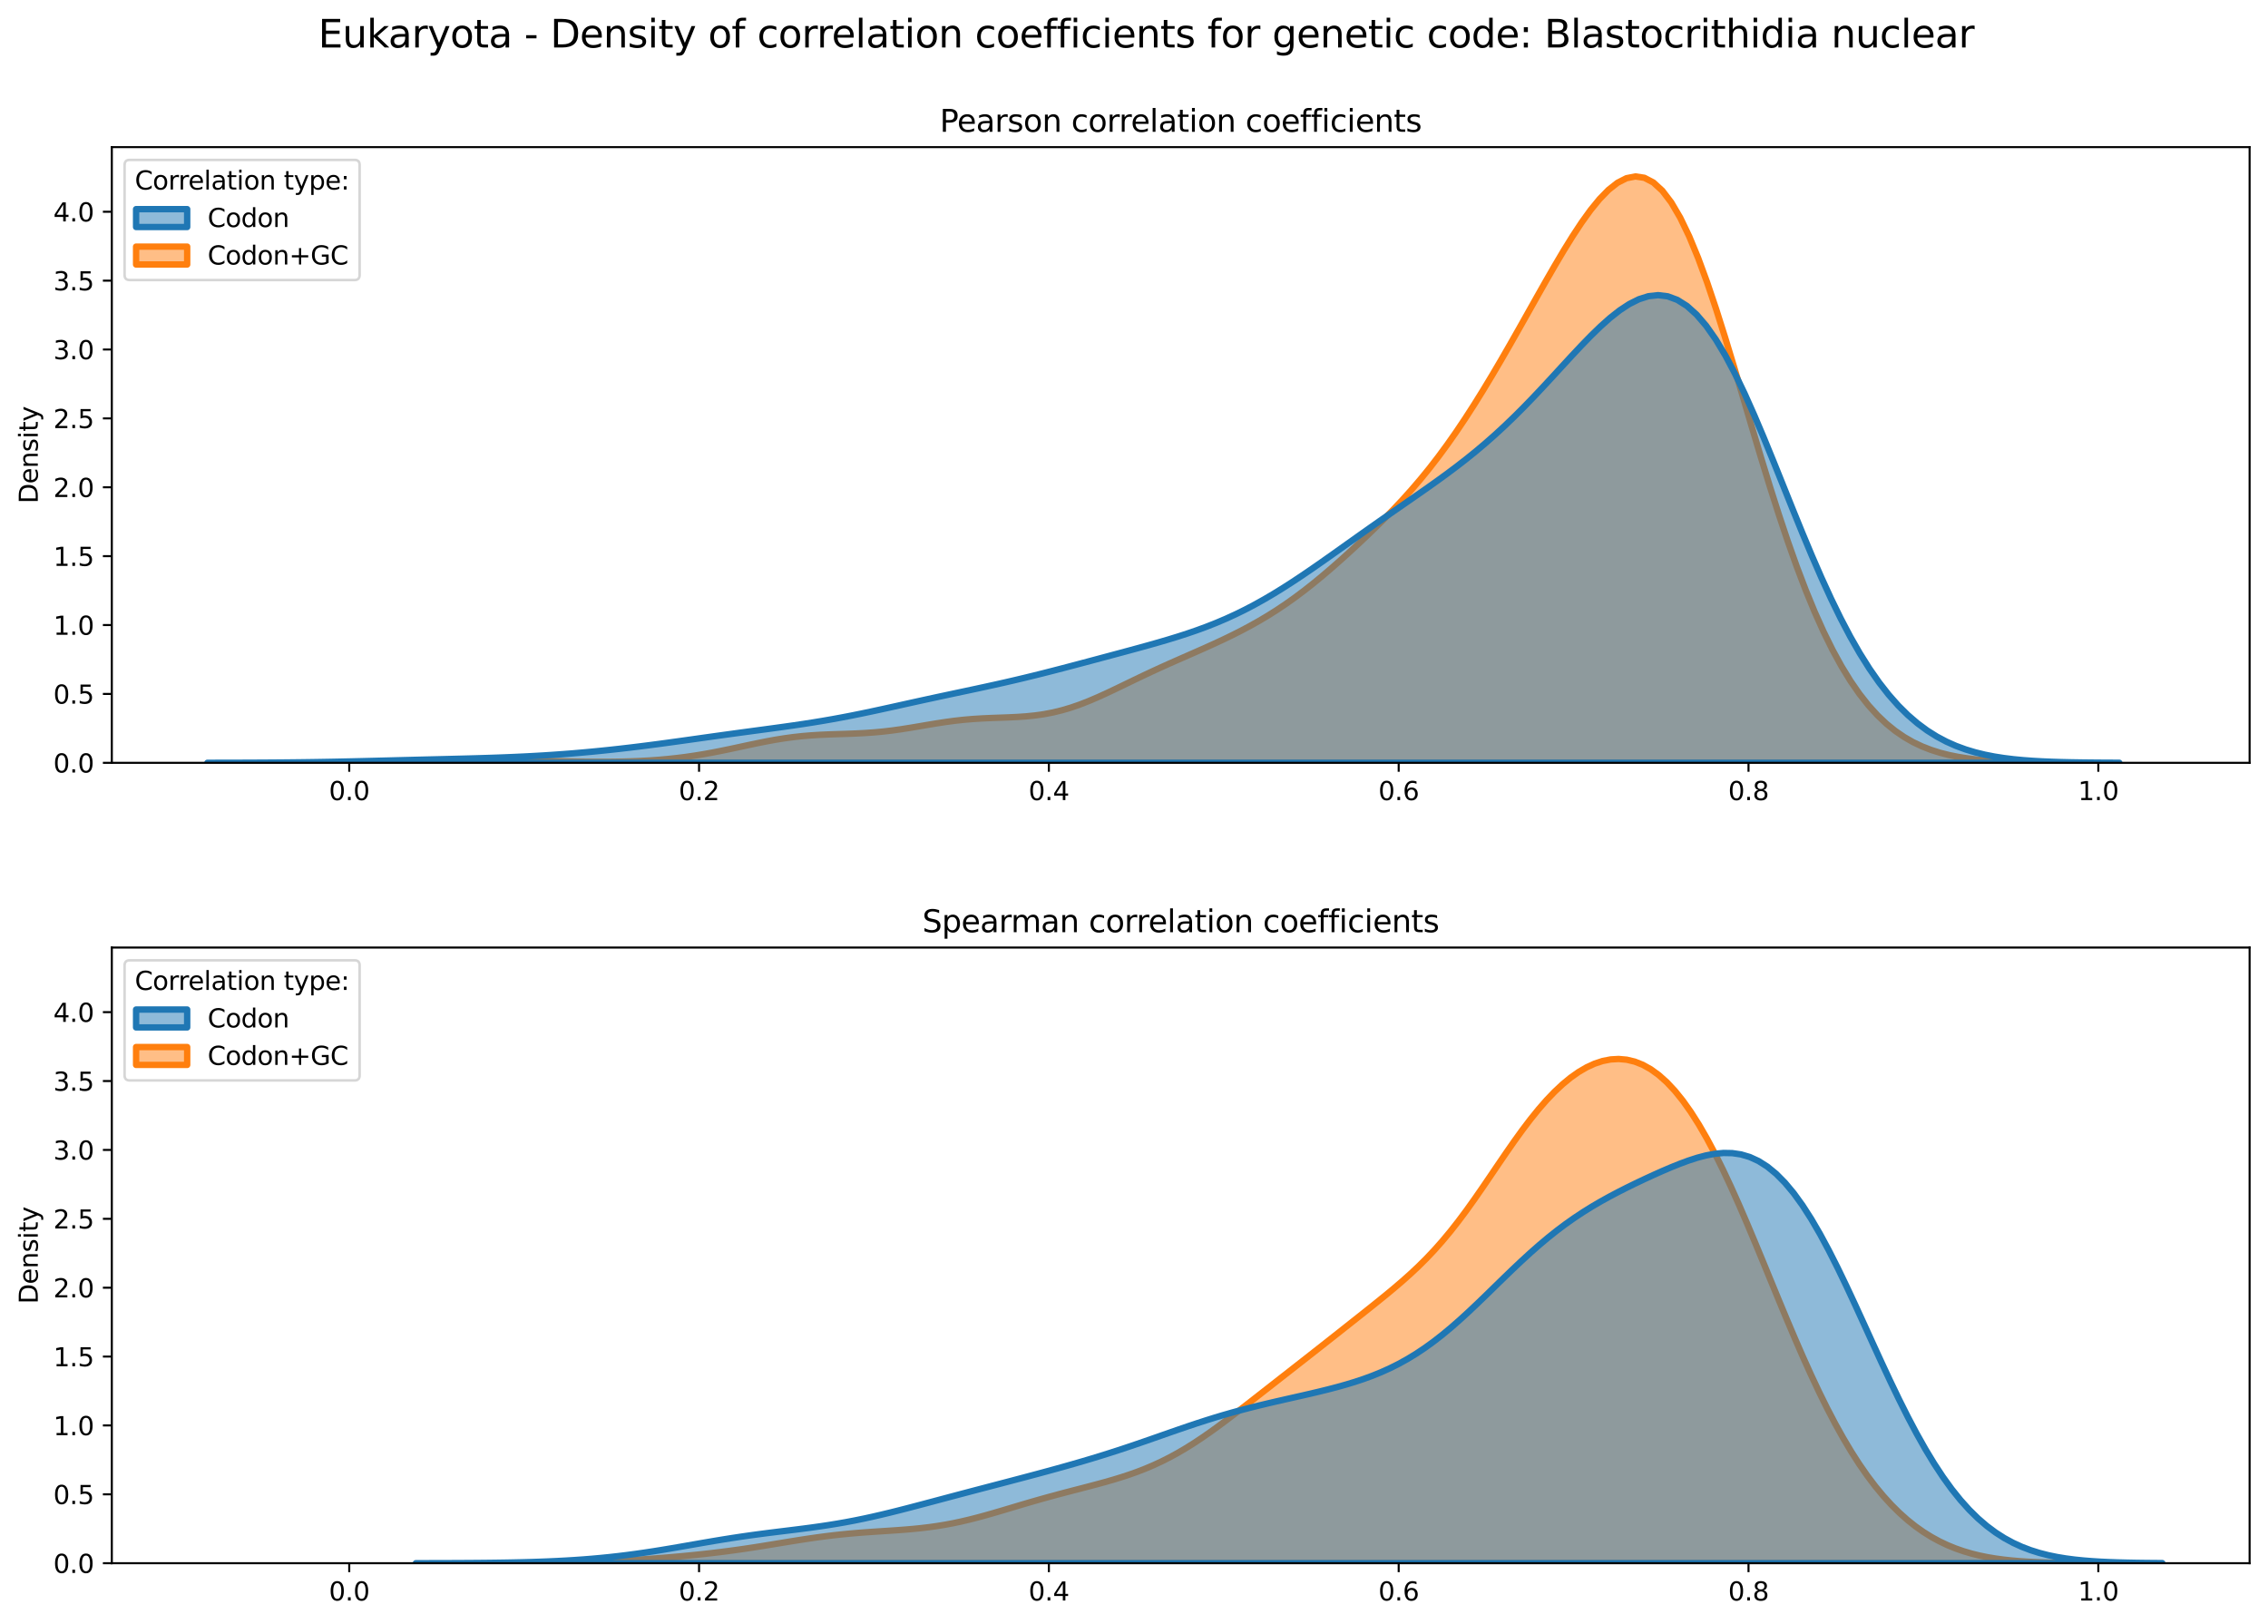 <?xml version="1.0" encoding="utf-8" standalone="no"?>
<!DOCTYPE svg PUBLIC "-//W3C//DTD SVG 1.1//EN"
  "http://www.w3.org/Graphics/SVG/1.1/DTD/svg11.dtd">
<svg xmlns:xlink="http://www.w3.org/1999/xlink" width="887.981pt" height="635.878pt" viewBox="0 0 887.981 635.878" xmlns="http://www.w3.org/2000/svg" version="1.1">
 <defs>
  <style type="text/css">*{stroke-linejoin: round; stroke-linecap: butt}</style>
 </defs>
 <g id="figure_1">
  <g id="patch_1">
   <path d="M 0 635.878 
L 887.981 635.878 
L 887.981 0 
L 0 0 
z
" style="fill: #ffffff"/>
  </g>
  <g id="axes_1">
   <g id="patch_2">
    <path d="M 43.781 298.643 
L 880.781 298.643 
L 880.781 57.6 
L 43.781 57.6 
z
" style="fill: #ffffff"/>
   </g>
   <g id="PolyCollection_1">
    <defs>
     <path id="mba38c42f6f" d="M 117.579 -337.248 
L 117.579 -337.235 
L 121.088 -337.235 
L 124.596 -337.235 
L 128.104 -337.235 
L 131.612 -337.235 
L 135.121 -337.235 
L 138.629 -337.235 
L 142.137 -337.235 
L 145.645 -337.235 
L 149.154 -337.235 
L 152.662 -337.235 
L 156.17 -337.235 
L 159.678 -337.235 
L 163.187 -337.235 
L 166.695 -337.235 
L 170.203 -337.235 
L 173.711 -337.235 
L 177.22 -337.235 
L 180.728 -337.235 
L 184.236 -337.235 
L 187.744 -337.235 
L 191.253 -337.235 
L 194.761 -337.235 
L 198.269 -337.235 
L 201.777 -337.235 
L 205.286 -337.235 
L 208.794 -337.235 
L 212.302 -337.235 
L 215.81 -337.235 
L 219.319 -337.235 
L 222.827 -337.235 
L 226.335 -337.235 
L 229.843 -337.235 
L 233.352 -337.235 
L 236.86 -337.235 
L 240.368 -337.235 
L 243.876 -337.235 
L 247.385 -337.235 
L 250.893 -337.235 
L 254.401 -337.235 
L 257.909 -337.235 
L 261.418 -337.235 
L 264.926 -337.235 
L 268.434 -337.235 
L 271.942 -337.235 
L 275.451 -337.235 
L 278.959 -337.235 
L 282.467 -337.235 
L 285.975 -337.235 
L 289.484 -337.235 
L 292.992 -337.235 
L 296.5 -337.235 
L 300.008 -337.235 
L 303.517 -337.235 
L 307.025 -337.235 
L 310.533 -337.235 
L 314.041 -337.235 
L 317.55 -337.235 
L 321.058 -337.235 
L 324.566 -337.235 
L 328.074 -337.235 
L 331.583 -337.235 
L 335.091 -337.235 
L 338.599 -337.235 
L 342.107 -337.235 
L 345.616 -337.235 
L 349.124 -337.235 
L 352.632 -337.235 
L 356.14 -337.235 
L 359.649 -337.235 
L 363.157 -337.235 
L 366.665 -337.235 
L 370.173 -337.235 
L 373.682 -337.235 
L 377.19 -337.235 
L 380.698 -337.235 
L 384.206 -337.235 
L 387.715 -337.235 
L 391.223 -337.235 
L 394.731 -337.235 
L 398.239 -337.235 
L 401.748 -337.235 
L 405.256 -337.235 
L 408.764 -337.235 
L 412.272 -337.235 
L 415.781 -337.235 
L 419.289 -337.235 
L 422.797 -337.235 
L 426.305 -337.235 
L 429.814 -337.235 
L 433.322 -337.235 
L 436.83 -337.235 
L 440.338 -337.235 
L 443.847 -337.235 
L 447.355 -337.235 
L 450.863 -337.235 
L 454.371 -337.235 
L 457.88 -337.235 
L 461.388 -337.235 
L 464.896 -337.235 
L 468.404 -337.235 
L 471.913 -337.235 
L 475.421 -337.235 
L 478.929 -337.235 
L 482.437 -337.235 
L 485.946 -337.235 
L 489.454 -337.235 
L 492.962 -337.235 
L 496.47 -337.235 
L 499.979 -337.235 
L 503.487 -337.235 
L 506.995 -337.235 
L 510.503 -337.235 
L 514.012 -337.235 
L 517.52 -337.235 
L 521.028 -337.235 
L 524.536 -337.235 
L 528.045 -337.235 
L 531.553 -337.235 
L 535.061 -337.235 
L 538.569 -337.235 
L 542.078 -337.235 
L 545.586 -337.235 
L 549.094 -337.235 
L 552.602 -337.235 
L 556.111 -337.235 
L 559.619 -337.235 
L 563.127 -337.235 
L 566.635 -337.235 
L 570.144 -337.235 
L 573.652 -337.235 
L 577.16 -337.235 
L 580.668 -337.235 
L 584.177 -337.235 
L 587.685 -337.235 
L 591.193 -337.235 
L 594.701 -337.235 
L 598.21 -337.235 
L 601.718 -337.235 
L 605.226 -337.235 
L 608.734 -337.235 
L 612.243 -337.235 
L 615.751 -337.235 
L 619.259 -337.235 
L 622.767 -337.235 
L 626.276 -337.235 
L 629.784 -337.235 
L 633.292 -337.235 
L 636.8 -337.235 
L 640.309 -337.235 
L 643.817 -337.235 
L 647.325 -337.235 
L 650.833 -337.235 
L 654.342 -337.235 
L 657.85 -337.235 
L 661.358 -337.235 
L 664.866 -337.235 
L 668.375 -337.235 
L 671.883 -337.235 
L 675.391 -337.235 
L 678.899 -337.235 
L 682.408 -337.235 
L 685.916 -337.235 
L 689.424 -337.235 
L 692.932 -337.235 
L 696.441 -337.235 
L 699.949 -337.235 
L 703.457 -337.235 
L 706.965 -337.235 
L 710.474 -337.235 
L 713.982 -337.235 
L 717.49 -337.235 
L 720.998 -337.235 
L 724.507 -337.235 
L 728.015 -337.235 
L 731.523 -337.235 
L 735.031 -337.235 
L 738.54 -337.235 
L 742.048 -337.235 
L 745.556 -337.235 
L 749.064 -337.235 
L 752.573 -337.235 
L 756.081 -337.235 
L 759.589 -337.235 
L 763.097 -337.235 
L 766.606 -337.235 
L 770.114 -337.235 
L 773.622 -337.235 
L 777.13 -337.235 
L 780.639 -337.235 
L 784.147 -337.235 
L 787.655 -337.235 
L 791.163 -337.235 
L 794.672 -337.235 
L 798.18 -337.235 
L 801.688 -337.235 
L 805.196 -337.235 
L 808.705 -337.235 
L 812.213 -337.235 
L 815.721 -337.235 
L 815.721 -337.251 
L 815.721 -337.251 
L 812.213 -337.26 
L 808.705 -337.274 
L 805.196 -337.295 
L 801.688 -337.324 
L 798.18 -337.366 
L 794.672 -337.425 
L 791.163 -337.507 
L 787.655 -337.618 
L 784.147 -337.767 
L 780.639 -337.966 
L 777.13 -338.228 
L 773.622 -338.569 
L 770.114 -339.009 
L 766.606 -339.571 
L 763.097 -340.282 
L 759.589 -341.174 
L 756.081 -342.282 
L 752.573 -343.647 
L 749.064 -345.31 
L 745.556 -347.319 
L 742.048 -349.721 
L 738.54 -352.565 
L 735.031 -355.9 
L 731.523 -359.771 
L 728.015 -364.224 
L 724.507 -369.297 
L 720.998 -375.024 
L 717.49 -381.432 
L 713.982 -388.542 
L 710.474 -396.362 
L 706.965 -404.892 
L 703.457 -414.114 
L 699.949 -423.995 
L 696.441 -434.48 
L 692.932 -445.491 
L 689.424 -456.923 
L 685.916 -468.643 
L 682.408 -480.494 
L 678.899 -492.293 
L 675.391 -503.84 
L 671.883 -514.924 
L 668.375 -525.336 
L 664.866 -534.875 
L 661.358 -543.362 
L 657.85 -550.65 
L 654.342 -556.628 
L 650.833 -561.231 
L 647.325 -564.439 
L 643.817 -566.274 
L 640.309 -566.8 
L 636.8 -566.108 
L 633.292 -564.315 
L 629.784 -561.551 
L 626.276 -557.953 
L 622.767 -553.656 
L 619.259 -548.788 
L 615.751 -543.466 
L 612.243 -537.799 
L 608.734 -531.879 
L 605.226 -525.787 
L 601.718 -519.593 
L 598.21 -513.357 
L 594.701 -507.129 
L 591.193 -500.954 
L 587.685 -494.869 
L 584.177 -488.907 
L 580.668 -483.095 
L 577.16 -477.458 
L 573.652 -472.019 
L 570.144 -466.794 
L 566.635 -461.796 
L 563.127 -457.031 
L 559.619 -452.5 
L 556.111 -448.194 
L 552.602 -444.1 
L 549.094 -440.197 
L 545.586 -436.46 
L 542.078 -432.863 
L 538.569 -429.381 
L 535.061 -425.994 
L 531.553 -422.686 
L 528.045 -419.452 
L 524.536 -416.292 
L 521.028 -413.213 
L 517.52 -410.227 
L 514.012 -407.347 
L 510.503 -404.588 
L 506.995 -401.96 
L 503.487 -399.469 
L 499.979 -397.117 
L 496.47 -394.9 
L 492.962 -392.812 
L 489.454 -390.842 
L 485.946 -388.977 
L 482.437 -387.204 
L 478.929 -385.508 
L 475.421 -383.874 
L 471.913 -382.288 
L 468.404 -380.733 
L 464.896 -379.194 
L 461.388 -377.655 
L 457.88 -376.102 
L 454.371 -374.521 
L 450.863 -372.907 
L 447.355 -371.257 
L 443.847 -369.576 
L 440.338 -367.879 
L 436.83 -366.186 
L 433.322 -364.525 
L 429.814 -362.929 
L 426.305 -361.43 
L 422.797 -360.06 
L 419.289 -358.847 
L 415.781 -357.809 
L 412.272 -356.956 
L 408.764 -356.285 
L 405.256 -355.784 
L 401.748 -355.428 
L 398.239 -355.187 
L 394.731 -355.023 
L 391.223 -354.896 
L 387.715 -354.768 
L 384.206 -354.604 
L 380.698 -354.379 
L 377.19 -354.075 
L 373.682 -353.685 
L 370.173 -353.213 
L 366.665 -352.675 
L 363.157 -352.093 
L 359.649 -351.493 
L 356.14 -350.905 
L 352.632 -350.357 
L 349.124 -349.871 
L 345.616 -349.464 
L 342.107 -349.14 
L 338.599 -348.896 
L 335.091 -348.718 
L 331.583 -348.587 
L 328.074 -348.476 
L 324.566 -348.356 
L 321.058 -348.2 
L 317.55 -347.982 
L 314.041 -347.686 
L 310.533 -347.3 
L 307.025 -346.822 
L 303.517 -346.256 
L 300.008 -345.614 
L 296.5 -344.914 
L 292.992 -344.176 
L 289.484 -343.421 
L 285.975 -342.671 
L 282.467 -341.944 
L 278.959 -341.257 
L 275.451 -340.622 
L 271.942 -340.048 
L 268.434 -339.54 
L 264.926 -339.1 
L 261.418 -338.726 
L 257.909 -338.416 
L 254.401 -338.166 
L 250.893 -337.97 
L 247.385 -337.824 
L 243.876 -337.722 
L 240.368 -337.659 
L 236.86 -337.631 
L 233.352 -337.633 
L 229.843 -337.661 
L 226.335 -337.711 
L 222.827 -337.779 
L 219.319 -337.861 
L 215.81 -337.951 
L 212.302 -338.046 
L 208.794 -338.138 
L 205.286 -338.223 
L 201.777 -338.296 
L 198.269 -338.353 
L 194.761 -338.389 
L 191.253 -338.402 
L 187.744 -338.391 
L 184.236 -338.357 
L 180.728 -338.303 
L 177.22 -338.23 
L 173.711 -338.143 
L 170.203 -338.047 
L 166.695 -337.947 
L 163.187 -337.846 
L 159.678 -337.749 
L 156.17 -337.658 
L 152.662 -337.576 
L 149.154 -337.505 
L 145.645 -337.444 
L 142.137 -337.394 
L 138.629 -337.353 
L 135.121 -337.321 
L 131.612 -337.296 
L 128.104 -337.278 
L 124.596 -337.264 
L 121.088 -337.254 
L 117.579 -337.248 
z
" style="stroke: #ff7f0e; stroke-width: 2.5"/>
    </defs>
    <g clip-path="url(#pe386f706b0)">
     <use xlink:href="#mba38c42f6f" x="0" y="635.878" style="fill: #ff7f0e; fill-opacity: 0.5; stroke: #ff7f0e; stroke-width: 2.5"/>
    </g>
   </g>
   <g id="PolyCollection_2">
    <defs>
     <path id="meb54f0760d" d="M 81.208 -337.245 
L 81.208 -337.235 
L 84.97 -337.235 
L 88.731 -337.235 
L 92.493 -337.235 
L 96.254 -337.235 
L 100.016 -337.235 
L 103.777 -337.235 
L 107.539 -337.235 
L 111.3 -337.235 
L 115.062 -337.235 
L 118.823 -337.235 
L 122.584 -337.235 
L 126.346 -337.235 
L 130.107 -337.235 
L 133.869 -337.235 
L 137.63 -337.235 
L 141.392 -337.235 
L 145.153 -337.235 
L 148.915 -337.235 
L 152.676 -337.235 
L 156.438 -337.235 
L 160.199 -337.235 
L 163.961 -337.235 
L 167.722 -337.235 
L 171.484 -337.235 
L 175.245 -337.235 
L 179.007 -337.235 
L 182.768 -337.235 
L 186.53 -337.235 
L 190.291 -337.235 
L 194.053 -337.235 
L 197.814 -337.235 
L 201.576 -337.235 
L 205.337 -337.235 
L 209.099 -337.235 
L 212.86 -337.235 
L 216.622 -337.235 
L 220.383 -337.235 
L 224.145 -337.235 
L 227.906 -337.235 
L 231.668 -337.235 
L 235.429 -337.235 
L 239.191 -337.235 
L 242.952 -337.235 
L 246.714 -337.235 
L 250.475 -337.235 
L 254.237 -337.235 
L 257.998 -337.235 
L 261.76 -337.235 
L 265.521 -337.235 
L 269.283 -337.235 
L 273.044 -337.235 
L 276.806 -337.235 
L 280.567 -337.235 
L 284.329 -337.235 
L 288.09 -337.235 
L 291.852 -337.235 
L 295.613 -337.235 
L 299.375 -337.235 
L 303.136 -337.235 
L 306.898 -337.235 
L 310.659 -337.235 
L 314.421 -337.235 
L 318.182 -337.235 
L 321.943 -337.235 
L 325.705 -337.235 
L 329.466 -337.235 
L 333.228 -337.235 
L 336.989 -337.235 
L 340.751 -337.235 
L 344.512 -337.235 
L 348.274 -337.235 
L 352.035 -337.235 
L 355.797 -337.235 
L 359.558 -337.235 
L 363.32 -337.235 
L 367.081 -337.235 
L 370.843 -337.235 
L 374.604 -337.235 
L 378.366 -337.235 
L 382.127 -337.235 
L 385.889 -337.235 
L 389.65 -337.235 
L 393.412 -337.235 
L 397.173 -337.235 
L 400.935 -337.235 
L 404.696 -337.235 
L 408.458 -337.235 
L 412.219 -337.235 
L 415.981 -337.235 
L 419.742 -337.235 
L 423.504 -337.235 
L 427.265 -337.235 
L 431.027 -337.235 
L 434.788 -337.235 
L 438.55 -337.235 
L 442.311 -337.235 
L 446.073 -337.235 
L 449.834 -337.235 
L 453.596 -337.235 
L 457.357 -337.235 
L 461.119 -337.235 
L 464.88 -337.235 
L 468.642 -337.235 
L 472.403 -337.235 
L 476.165 -337.235 
L 479.926 -337.235 
L 483.688 -337.235 
L 487.449 -337.235 
L 491.211 -337.235 
L 494.972 -337.235 
L 498.734 -337.235 
L 502.495 -337.235 
L 506.257 -337.235 
L 510.018 -337.235 
L 513.78 -337.235 
L 517.541 -337.235 
L 521.303 -337.235 
L 525.064 -337.235 
L 528.825 -337.235 
L 532.587 -337.235 
L 536.348 -337.235 
L 540.11 -337.235 
L 543.871 -337.235 
L 547.633 -337.235 
L 551.394 -337.235 
L 555.156 -337.235 
L 558.917 -337.235 
L 562.679 -337.235 
L 566.44 -337.235 
L 570.202 -337.235 
L 573.963 -337.235 
L 577.725 -337.235 
L 581.486 -337.235 
L 585.248 -337.235 
L 589.009 -337.235 
L 592.771 -337.235 
L 596.532 -337.235 
L 600.294 -337.235 
L 604.055 -337.235 
L 607.817 -337.235 
L 611.578 -337.235 
L 615.34 -337.235 
L 619.101 -337.235 
L 622.863 -337.235 
L 626.624 -337.235 
L 630.386 -337.235 
L 634.147 -337.235 
L 637.909 -337.235 
L 641.67 -337.235 
L 645.432 -337.235 
L 649.193 -337.235 
L 652.955 -337.235 
L 656.716 -337.235 
L 660.478 -337.235 
L 664.239 -337.235 
L 668.001 -337.235 
L 671.762 -337.235 
L 675.524 -337.235 
L 679.285 -337.235 
L 683.047 -337.235 
L 686.808 -337.235 
L 690.57 -337.235 
L 694.331 -337.235 
L 698.093 -337.235 
L 701.854 -337.235 
L 705.616 -337.235 
L 709.377 -337.235 
L 713.139 -337.235 
L 716.9 -337.235 
L 720.662 -337.235 
L 724.423 -337.235 
L 728.185 -337.235 
L 731.946 -337.235 
L 735.707 -337.235 
L 739.469 -337.235 
L 743.23 -337.235 
L 746.992 -337.235 
L 750.753 -337.235 
L 754.515 -337.235 
L 758.276 -337.235 
L 762.038 -337.235 
L 765.799 -337.235 
L 769.561 -337.235 
L 773.322 -337.235 
L 777.084 -337.235 
L 780.845 -337.235 
L 784.607 -337.235 
L 788.368 -337.235 
L 792.13 -337.235 
L 795.891 -337.235 
L 799.653 -337.235 
L 803.414 -337.235 
L 807.176 -337.235 
L 810.937 -337.235 
L 814.699 -337.235 
L 818.46 -337.235 
L 822.222 -337.235 
L 825.983 -337.235 
L 829.745 -337.235 
L 829.745 -337.263 
L 829.745 -337.263 
L 825.983 -337.278 
L 822.222 -337.299 
L 818.46 -337.33 
L 814.699 -337.374 
L 810.937 -337.435 
L 807.176 -337.52 
L 803.414 -337.637 
L 799.653 -337.794 
L 795.891 -338.003 
L 792.13 -338.279 
L 788.368 -338.638 
L 784.607 -339.1 
L 780.845 -339.688 
L 777.084 -340.428 
L 773.322 -341.35 
L 769.561 -342.485 
L 765.799 -343.87 
L 762.038 -345.542 
L 758.276 -347.542 
L 754.515 -349.91 
L 750.753 -352.69 
L 746.992 -355.921 
L 743.23 -359.643 
L 739.469 -363.893 
L 735.707 -368.7 
L 731.946 -374.086 
L 728.185 -380.066 
L 724.423 -386.64 
L 720.662 -393.794 
L 716.9 -401.499 
L 713.139 -409.708 
L 709.377 -418.352 
L 705.616 -427.347 
L 701.854 -436.585 
L 698.093 -445.946 
L 694.331 -455.294 
L 690.57 -464.483 
L 686.808 -473.365 
L 683.047 -481.79 
L 679.285 -489.618 
L 675.524 -496.722 
L 671.762 -502.994 
L 668.001 -508.349 
L 664.239 -512.731 
L 660.478 -516.108 
L 656.716 -518.479 
L 652.955 -519.869 
L 649.193 -520.326 
L 645.432 -519.918 
L 641.67 -518.728 
L 637.909 -516.849 
L 634.147 -514.379 
L 630.386 -511.419 
L 626.624 -508.066 
L 622.863 -504.411 
L 619.101 -500.54 
L 615.34 -496.53 
L 611.578 -492.447 
L 607.817 -488.35 
L 604.055 -484.288 
L 600.294 -480.3 
L 596.532 -476.416 
L 592.771 -472.661 
L 589.009 -469.048 
L 585.248 -465.585 
L 581.486 -462.272 
L 577.725 -459.105 
L 573.963 -456.071 
L 570.202 -453.157 
L 566.44 -450.344 
L 562.679 -447.611 
L 558.917 -444.938 
L 555.156 -442.305 
L 551.394 -439.694 
L 547.633 -437.089 
L 543.871 -434.479 
L 540.11 -431.855 
L 536.348 -429.213 
L 532.587 -426.554 
L 528.825 -423.883 
L 525.064 -421.207 
L 521.303 -418.537 
L 517.541 -415.886 
L 513.78 -413.27 
L 510.018 -410.704 
L 506.257 -408.205 
L 502.495 -405.787 
L 498.734 -403.466 
L 494.972 -401.252 
L 491.211 -399.157 
L 487.449 -397.185 
L 483.688 -395.339 
L 479.926 -393.619 
L 476.165 -392.02 
L 472.403 -390.534 
L 468.642 -389.151 
L 464.88 -387.859 
L 461.119 -386.643 
L 457.357 -385.491 
L 453.596 -384.388 
L 449.834 -383.322 
L 446.073 -382.282 
L 442.311 -381.258 
L 438.55 -380.244 
L 434.788 -379.236 
L 431.027 -378.229 
L 427.265 -377.225 
L 423.504 -376.224 
L 419.742 -375.228 
L 415.981 -374.242 
L 412.219 -373.267 
L 408.458 -372.309 
L 404.696 -371.371 
L 400.935 -370.456 
L 397.173 -369.564 
L 393.412 -368.696 
L 389.65 -367.851 
L 385.889 -367.024 
L 382.127 -366.211 
L 378.366 -365.409 
L 374.604 -364.609 
L 370.843 -363.809 
L 367.081 -363.003 
L 363.32 -362.189 
L 359.558 -361.367 
L 355.797 -360.537 
L 352.035 -359.704 
L 348.274 -358.872 
L 344.512 -358.049 
L 340.751 -357.241 
L 336.989 -356.455 
L 333.228 -355.697 
L 329.466 -354.973 
L 325.705 -354.285 
L 321.943 -353.633 
L 318.182 -353.018 
L 314.421 -352.435 
L 310.659 -351.88 
L 306.898 -351.347 
L 303.136 -350.829 
L 299.375 -350.32 
L 295.613 -349.815 
L 291.852 -349.31 
L 288.09 -348.8 
L 284.329 -348.285 
L 280.567 -347.764 
L 276.806 -347.238 
L 273.044 -346.709 
L 269.283 -346.18 
L 265.521 -345.655 
L 261.76 -345.138 
L 257.998 -344.63 
L 254.237 -344.137 
L 250.475 -343.66 
L 246.714 -343.202 
L 242.952 -342.765 
L 239.191 -342.349 
L 235.429 -341.957 
L 231.668 -341.589 
L 227.906 -341.246 
L 224.145 -340.928 
L 220.383 -340.635 
L 216.622 -340.367 
L 212.86 -340.124 
L 209.099 -339.905 
L 205.337 -339.708 
L 201.576 -339.534 
L 197.814 -339.378 
L 194.053 -339.24 
L 190.291 -339.116 
L 186.53 -339.004 
L 182.768 -338.901 
L 179.007 -338.805 
L 175.245 -338.711 
L 171.484 -338.62 
L 167.722 -338.529 
L 163.961 -338.436 
L 160.199 -338.342 
L 156.438 -338.247 
L 152.676 -338.151 
L 148.915 -338.056 
L 145.153 -337.962 
L 141.392 -337.871 
L 137.63 -337.784 
L 133.869 -337.703 
L 130.107 -337.628 
L 126.346 -337.561 
L 122.584 -337.501 
L 118.823 -337.449 
L 115.062 -337.405 
L 111.3 -337.368 
L 107.539 -337.337 
L 103.777 -337.312 
L 100.016 -337.293 
L 96.254 -337.277 
L 92.493 -337.265 
L 88.731 -337.257 
L 84.97 -337.25 
L 81.208 -337.245 
z
" style="stroke: #1f77b4; stroke-width: 2.5"/>
    </defs>
    <g clip-path="url(#pe386f706b0)">
     <use xlink:href="#meb54f0760d" x="0" y="635.878" style="fill: #1f77b4; fill-opacity: 0.5; stroke: #1f77b4; stroke-width: 2.5"/>
    </g>
   </g>
   <g id="matplotlib.axis_1">
    <g id="xtick_1">
     <g id="line2d_1">
      <defs>
       <path id="me65465917e" d="M 0 0 
L 0 3.5 
" style="stroke: #000000; stroke-width: 0.8"/>
      </defs>
      <g>
       <use xlink:href="#me65465917e" x="136.736" y="298.643" style="stroke: #000000; stroke-width: 0.8"/>
      </g>
     </g>
     <g id="text_1">
      <!-- 0.0 -->
      <g transform="translate(128.784 313.242) scale(0.1 -0.1)">
       <defs>
        <path id="DejaVuSans-30" d="M 2034 4250 
Q 1547 4250 1301 3770 
Q 1056 3291 1056 2328 
Q 1056 1369 1301 889 
Q 1547 409 2034 409 
Q 2525 409 2770 889 
Q 3016 1369 3016 2328 
Q 3016 3291 2770 3770 
Q 2525 4250 2034 4250 
z
M 2034 4750 
Q 2819 4750 3233 4129 
Q 3647 3509 3647 2328 
Q 3647 1150 3233 529 
Q 2819 -91 2034 -91 
Q 1250 -91 836 529 
Q 422 1150 422 2328 
Q 422 3509 836 4129 
Q 1250 4750 2034 4750 
z
" transform="scale(0.016)"/>
        <path id="DejaVuSans-2e" d="M 684 794 
L 1344 794 
L 1344 0 
L 684 0 
L 684 794 
z
" transform="scale(0.016)"/>
       </defs>
       <use xlink:href="#DejaVuSans-30"/>
       <use xlink:href="#DejaVuSans-2e" x="63.623"/>
       <use xlink:href="#DejaVuSans-30" x="95.41"/>
      </g>
     </g>
    </g>
    <g id="xtick_2">
     <g id="line2d_2">
      <g>
       <use xlink:href="#me65465917e" x="273.698" y="298.643" style="stroke: #000000; stroke-width: 0.8"/>
      </g>
     </g>
     <g id="text_2">
      <!-- 0.2 -->
      <g transform="translate(265.747 313.242) scale(0.1 -0.1)">
       <defs>
        <path id="DejaVuSans-32" d="M 1228 531 
L 3431 531 
L 3431 0 
L 469 0 
L 469 531 
Q 828 903 1448 1529 
Q 2069 2156 2228 2338 
Q 2531 2678 2651 2914 
Q 2772 3150 2772 3378 
Q 2772 3750 2511 3984 
Q 2250 4219 1831 4219 
Q 1534 4219 1204 4116 
Q 875 4013 500 3803 
L 500 4441 
Q 881 4594 1212 4672 
Q 1544 4750 1819 4750 
Q 2544 4750 2975 4387 
Q 3406 4025 3406 3419 
Q 3406 3131 3298 2873 
Q 3191 2616 2906 2266 
Q 2828 2175 2409 1742 
Q 1991 1309 1228 531 
z
" transform="scale(0.016)"/>
       </defs>
       <use xlink:href="#DejaVuSans-30"/>
       <use xlink:href="#DejaVuSans-2e" x="63.623"/>
       <use xlink:href="#DejaVuSans-32" x="95.41"/>
      </g>
     </g>
    </g>
    <g id="xtick_3">
     <g id="line2d_3">
      <g>
       <use xlink:href="#me65465917e" x="410.661" y="298.643" style="stroke: #000000; stroke-width: 0.8"/>
      </g>
     </g>
     <g id="text_3">
      <!-- 0.4 -->
      <g transform="translate(402.709 313.242) scale(0.1 -0.1)">
       <defs>
        <path id="DejaVuSans-34" d="M 2419 4116 
L 825 1625 
L 2419 1625 
L 2419 4116 
z
M 2253 4666 
L 3047 4666 
L 3047 1625 
L 3713 1625 
L 3713 1100 
L 3047 1100 
L 3047 0 
L 2419 0 
L 2419 1100 
L 313 1100 
L 313 1709 
L 2253 4666 
z
" transform="scale(0.016)"/>
       </defs>
       <use xlink:href="#DejaVuSans-30"/>
       <use xlink:href="#DejaVuSans-2e" x="63.623"/>
       <use xlink:href="#DejaVuSans-34" x="95.41"/>
      </g>
     </g>
    </g>
    <g id="xtick_4">
     <g id="line2d_4">
      <g>
       <use xlink:href="#me65465917e" x="547.623" y="298.643" style="stroke: #000000; stroke-width: 0.8"/>
      </g>
     </g>
     <g id="text_4">
      <!-- 0.6 -->
      <g transform="translate(539.672 313.242) scale(0.1 -0.1)">
       <defs>
        <path id="DejaVuSans-36" d="M 2113 2584 
Q 1688 2584 1439 2293 
Q 1191 2003 1191 1497 
Q 1191 994 1439 701 
Q 1688 409 2113 409 
Q 2538 409 2786 701 
Q 3034 994 3034 1497 
Q 3034 2003 2786 2293 
Q 2538 2584 2113 2584 
z
M 3366 4563 
L 3366 3988 
Q 3128 4100 2886 4159 
Q 2644 4219 2406 4219 
Q 1781 4219 1451 3797 
Q 1122 3375 1075 2522 
Q 1259 2794 1537 2939 
Q 1816 3084 2150 3084 
Q 2853 3084 3261 2657 
Q 3669 2231 3669 1497 
Q 3669 778 3244 343 
Q 2819 -91 2113 -91 
Q 1303 -91 875 529 
Q 447 1150 447 2328 
Q 447 3434 972 4092 
Q 1497 4750 2381 4750 
Q 2619 4750 2861 4703 
Q 3103 4656 3366 4563 
z
" transform="scale(0.016)"/>
       </defs>
       <use xlink:href="#DejaVuSans-30"/>
       <use xlink:href="#DejaVuSans-2e" x="63.623"/>
       <use xlink:href="#DejaVuSans-36" x="95.41"/>
      </g>
     </g>
    </g>
    <g id="xtick_5">
     <g id="line2d_5">
      <g>
       <use xlink:href="#me65465917e" x="684.586" y="298.643" style="stroke: #000000; stroke-width: 0.8"/>
      </g>
     </g>
     <g id="text_5">
      <!-- 0.8 -->
      <g transform="translate(676.634 313.242) scale(0.1 -0.1)">
       <defs>
        <path id="DejaVuSans-38" d="M 2034 2216 
Q 1584 2216 1326 1975 
Q 1069 1734 1069 1313 
Q 1069 891 1326 650 
Q 1584 409 2034 409 
Q 2484 409 2743 651 
Q 3003 894 3003 1313 
Q 3003 1734 2745 1975 
Q 2488 2216 2034 2216 
z
M 1403 2484 
Q 997 2584 770 2862 
Q 544 3141 544 3541 
Q 544 4100 942 4425 
Q 1341 4750 2034 4750 
Q 2731 4750 3128 4425 
Q 3525 4100 3525 3541 
Q 3525 3141 3298 2862 
Q 3072 2584 2669 2484 
Q 3125 2378 3379 2068 
Q 3634 1759 3634 1313 
Q 3634 634 3220 271 
Q 2806 -91 2034 -91 
Q 1263 -91 848 271 
Q 434 634 434 1313 
Q 434 1759 690 2068 
Q 947 2378 1403 2484 
z
M 1172 3481 
Q 1172 3119 1398 2916 
Q 1625 2713 2034 2713 
Q 2441 2713 2670 2916 
Q 2900 3119 2900 3481 
Q 2900 3844 2670 4047 
Q 2441 4250 2034 4250 
Q 1625 4250 1398 4047 
Q 1172 3844 1172 3481 
z
" transform="scale(0.016)"/>
       </defs>
       <use xlink:href="#DejaVuSans-30"/>
       <use xlink:href="#DejaVuSans-2e" x="63.623"/>
       <use xlink:href="#DejaVuSans-38" x="95.41"/>
      </g>
     </g>
    </g>
    <g id="xtick_6">
     <g id="line2d_6">
      <g>
       <use xlink:href="#me65465917e" x="821.548" y="298.643" style="stroke: #000000; stroke-width: 0.8"/>
      </g>
     </g>
     <g id="text_6">
      <!-- 1.0 -->
      <g transform="translate(813.597 313.242) scale(0.1 -0.1)">
       <defs>
        <path id="DejaVuSans-31" d="M 794 531 
L 1825 531 
L 1825 4091 
L 703 3866 
L 703 4441 
L 1819 4666 
L 2450 4666 
L 2450 531 
L 3481 531 
L 3481 0 
L 794 0 
L 794 531 
z
" transform="scale(0.016)"/>
       </defs>
       <use xlink:href="#DejaVuSans-31"/>
       <use xlink:href="#DejaVuSans-2e" x="63.623"/>
       <use xlink:href="#DejaVuSans-30" x="95.41"/>
      </g>
     </g>
    </g>
   </g>
   <g id="matplotlib.axis_2">
    <g id="ytick_1">
     <g id="line2d_7">
      <defs>
       <path id="m13d8d95ee9" d="M 0 0 
L -3.5 0 
" style="stroke: #000000; stroke-width: 0.8"/>
      </defs>
      <g>
       <use xlink:href="#m13d8d95ee9" x="43.781" y="298.643" style="stroke: #000000; stroke-width: 0.8"/>
      </g>
     </g>
     <g id="text_7">
      <!-- 0.0 -->
      <g transform="translate(20.878 302.443) scale(0.1 -0.1)">
       <use xlink:href="#DejaVuSans-30"/>
       <use xlink:href="#DejaVuSans-2e" x="63.623"/>
       <use xlink:href="#DejaVuSans-30" x="95.41"/>
      </g>
     </g>
    </g>
    <g id="ytick_2">
     <g id="line2d_8">
      <g>
       <use xlink:href="#m13d8d95ee9" x="43.781" y="271.675" style="stroke: #000000; stroke-width: 0.8"/>
      </g>
     </g>
     <g id="text_8">
      <!-- 0.5 -->
      <g transform="translate(20.878 275.474) scale(0.1 -0.1)">
       <defs>
        <path id="DejaVuSans-35" d="M 691 4666 
L 3169 4666 
L 3169 4134 
L 1269 4134 
L 1269 2991 
Q 1406 3038 1543 3061 
Q 1681 3084 1819 3084 
Q 2600 3084 3056 2656 
Q 3513 2228 3513 1497 
Q 3513 744 3044 326 
Q 2575 -91 1722 -91 
Q 1428 -91 1123 -41 
Q 819 9 494 109 
L 494 744 
Q 775 591 1075 516 
Q 1375 441 1709 441 
Q 2250 441 2565 725 
Q 2881 1009 2881 1497 
Q 2881 1984 2565 2268 
Q 2250 2553 1709 2553 
Q 1456 2553 1204 2497 
Q 953 2441 691 2322 
L 691 4666 
z
" transform="scale(0.016)"/>
       </defs>
       <use xlink:href="#DejaVuSans-30"/>
       <use xlink:href="#DejaVuSans-2e" x="63.623"/>
       <use xlink:href="#DejaVuSans-35" x="95.41"/>
      </g>
     </g>
    </g>
    <g id="ytick_3">
     <g id="line2d_9">
      <g>
       <use xlink:href="#m13d8d95ee9" x="43.781" y="244.707" style="stroke: #000000; stroke-width: 0.8"/>
      </g>
     </g>
     <g id="text_9">
      <!-- 1.0 -->
      <g transform="translate(20.878 248.506) scale(0.1 -0.1)">
       <use xlink:href="#DejaVuSans-31"/>
       <use xlink:href="#DejaVuSans-2e" x="63.623"/>
       <use xlink:href="#DejaVuSans-30" x="95.41"/>
      </g>
     </g>
    </g>
    <g id="ytick_4">
     <g id="line2d_10">
      <g>
       <use xlink:href="#m13d8d95ee9" x="43.781" y="217.738" style="stroke: #000000; stroke-width: 0.8"/>
      </g>
     </g>
     <g id="text_10">
      <!-- 1.5 -->
      <g transform="translate(20.878 221.538) scale(0.1 -0.1)">
       <use xlink:href="#DejaVuSans-31"/>
       <use xlink:href="#DejaVuSans-2e" x="63.623"/>
       <use xlink:href="#DejaVuSans-35" x="95.41"/>
      </g>
     </g>
    </g>
    <g id="ytick_5">
     <g id="line2d_11">
      <g>
       <use xlink:href="#m13d8d95ee9" x="43.781" y="190.77" style="stroke: #000000; stroke-width: 0.8"/>
      </g>
     </g>
     <g id="text_11">
      <!-- 2.0 -->
      <g transform="translate(20.878 194.569) scale(0.1 -0.1)">
       <use xlink:href="#DejaVuSans-32"/>
       <use xlink:href="#DejaVuSans-2e" x="63.623"/>
       <use xlink:href="#DejaVuSans-30" x="95.41"/>
      </g>
     </g>
    </g>
    <g id="ytick_6">
     <g id="line2d_12">
      <g>
       <use xlink:href="#m13d8d95ee9" x="43.781" y="163.802" style="stroke: #000000; stroke-width: 0.8"/>
      </g>
     </g>
     <g id="text_12">
      <!-- 2.5 -->
      <g transform="translate(20.878 167.601) scale(0.1 -0.1)">
       <use xlink:href="#DejaVuSans-32"/>
       <use xlink:href="#DejaVuSans-2e" x="63.623"/>
       <use xlink:href="#DejaVuSans-35" x="95.41"/>
      </g>
     </g>
    </g>
    <g id="ytick_7">
     <g id="line2d_13">
      <g>
       <use xlink:href="#m13d8d95ee9" x="43.781" y="136.834" style="stroke: #000000; stroke-width: 0.8"/>
      </g>
     </g>
     <g id="text_13">
      <!-- 3.0 -->
      <g transform="translate(20.878 140.633) scale(0.1 -0.1)">
       <defs>
        <path id="DejaVuSans-33" d="M 2597 2516 
Q 3050 2419 3304 2112 
Q 3559 1806 3559 1356 
Q 3559 666 3084 287 
Q 2609 -91 1734 -91 
Q 1441 -91 1130 -33 
Q 819 25 488 141 
L 488 750 
Q 750 597 1062 519 
Q 1375 441 1716 441 
Q 2309 441 2620 675 
Q 2931 909 2931 1356 
Q 2931 1769 2642 2001 
Q 2353 2234 1838 2234 
L 1294 2234 
L 1294 2753 
L 1863 2753 
Q 2328 2753 2575 2939 
Q 2822 3125 2822 3475 
Q 2822 3834 2567 4026 
Q 2313 4219 1838 4219 
Q 1578 4219 1281 4162 
Q 984 4106 628 3988 
L 628 4550 
Q 988 4650 1302 4700 
Q 1616 4750 1894 4750 
Q 2613 4750 3031 4423 
Q 3450 4097 3450 3541 
Q 3450 3153 3228 2886 
Q 3006 2619 2597 2516 
z
" transform="scale(0.016)"/>
       </defs>
       <use xlink:href="#DejaVuSans-33"/>
       <use xlink:href="#DejaVuSans-2e" x="63.623"/>
       <use xlink:href="#DejaVuSans-30" x="95.41"/>
      </g>
     </g>
    </g>
    <g id="ytick_8">
     <g id="line2d_14">
      <g>
       <use xlink:href="#m13d8d95ee9" x="43.781" y="109.865" style="stroke: #000000; stroke-width: 0.8"/>
      </g>
     </g>
     <g id="text_14">
      <!-- 3.5 -->
      <g transform="translate(20.878 113.664) scale(0.1 -0.1)">
       <use xlink:href="#DejaVuSans-33"/>
       <use xlink:href="#DejaVuSans-2e" x="63.623"/>
       <use xlink:href="#DejaVuSans-35" x="95.41"/>
      </g>
     </g>
    </g>
    <g id="ytick_9">
     <g id="line2d_15">
      <g>
       <use xlink:href="#m13d8d95ee9" x="43.781" y="82.897" style="stroke: #000000; stroke-width: 0.8"/>
      </g>
     </g>
     <g id="text_15">
      <!-- 4.0 -->
      <g transform="translate(20.878 86.696) scale(0.1 -0.1)">
       <use xlink:href="#DejaVuSans-34"/>
       <use xlink:href="#DejaVuSans-2e" x="63.623"/>
       <use xlink:href="#DejaVuSans-30" x="95.41"/>
      </g>
     </g>
    </g>
    <g id="text_16">
     <!-- Density -->
     <g transform="translate(14.798 197.13) rotate(-90) scale(0.1 -0.1)">
      <defs>
       <path id="DejaVuSans-44" d="M 1259 4147 
L 1259 519 
L 2022 519 
Q 2988 519 3436 956 
Q 3884 1394 3884 2338 
Q 3884 3275 3436 3711 
Q 2988 4147 2022 4147 
L 1259 4147 
z
M 628 4666 
L 1925 4666 
Q 3281 4666 3915 4102 
Q 4550 3538 4550 2338 
Q 4550 1131 3912 565 
Q 3275 0 1925 0 
L 628 0 
L 628 4666 
z
" transform="scale(0.016)"/>
       <path id="DejaVuSans-65" d="M 3597 1894 
L 3597 1613 
L 953 1613 
Q 991 1019 1311 708 
Q 1631 397 2203 397 
Q 2534 397 2845 478 
Q 3156 559 3463 722 
L 3463 178 
Q 3153 47 2828 -22 
Q 2503 -91 2169 -91 
Q 1331 -91 842 396 
Q 353 884 353 1716 
Q 353 2575 817 3079 
Q 1281 3584 2069 3584 
Q 2775 3584 3186 3129 
Q 3597 2675 3597 1894 
z
M 3022 2063 
Q 3016 2534 2758 2815 
Q 2500 3097 2075 3097 
Q 1594 3097 1305 2825 
Q 1016 2553 972 2059 
L 3022 2063 
z
" transform="scale(0.016)"/>
       <path id="DejaVuSans-6e" d="M 3513 2113 
L 3513 0 
L 2938 0 
L 2938 2094 
Q 2938 2591 2744 2837 
Q 2550 3084 2163 3084 
Q 1697 3084 1428 2787 
Q 1159 2491 1159 1978 
L 1159 0 
L 581 0 
L 581 3500 
L 1159 3500 
L 1159 2956 
Q 1366 3272 1645 3428 
Q 1925 3584 2291 3584 
Q 2894 3584 3203 3211 
Q 3513 2838 3513 2113 
z
" transform="scale(0.016)"/>
       <path id="DejaVuSans-73" d="M 2834 3397 
L 2834 2853 
Q 2591 2978 2328 3040 
Q 2066 3103 1784 3103 
Q 1356 3103 1142 2972 
Q 928 2841 928 2578 
Q 928 2378 1081 2264 
Q 1234 2150 1697 2047 
L 1894 2003 
Q 2506 1872 2764 1633 
Q 3022 1394 3022 966 
Q 3022 478 2636 193 
Q 2250 -91 1575 -91 
Q 1294 -91 989 -36 
Q 684 19 347 128 
L 347 722 
Q 666 556 975 473 
Q 1284 391 1588 391 
Q 1994 391 2212 530 
Q 2431 669 2431 922 
Q 2431 1156 2273 1281 
Q 2116 1406 1581 1522 
L 1381 1569 
Q 847 1681 609 1914 
Q 372 2147 372 2553 
Q 372 3047 722 3315 
Q 1072 3584 1716 3584 
Q 2034 3584 2315 3537 
Q 2597 3491 2834 3397 
z
" transform="scale(0.016)"/>
       <path id="DejaVuSans-69" d="M 603 3500 
L 1178 3500 
L 1178 0 
L 603 0 
L 603 3500 
z
M 603 4863 
L 1178 4863 
L 1178 4134 
L 603 4134 
L 603 4863 
z
" transform="scale(0.016)"/>
       <path id="DejaVuSans-74" d="M 1172 4494 
L 1172 3500 
L 2356 3500 
L 2356 3053 
L 1172 3053 
L 1172 1153 
Q 1172 725 1289 603 
Q 1406 481 1766 481 
L 2356 481 
L 2356 0 
L 1766 0 
Q 1100 0 847 248 
Q 594 497 594 1153 
L 594 3053 
L 172 3053 
L 172 3500 
L 594 3500 
L 594 4494 
L 1172 4494 
z
" transform="scale(0.016)"/>
       <path id="DejaVuSans-79" d="M 2059 -325 
Q 1816 -950 1584 -1140 
Q 1353 -1331 966 -1331 
L 506 -1331 
L 506 -850 
L 844 -850 
Q 1081 -850 1212 -737 
Q 1344 -625 1503 -206 
L 1606 56 
L 191 3500 
L 800 3500 
L 1894 763 
L 2988 3500 
L 3597 3500 
L 2059 -325 
z
" transform="scale(0.016)"/>
      </defs>
      <use xlink:href="#DejaVuSans-44"/>
      <use xlink:href="#DejaVuSans-65" x="77.002"/>
      <use xlink:href="#DejaVuSans-6e" x="138.525"/>
      <use xlink:href="#DejaVuSans-73" x="201.904"/>
      <use xlink:href="#DejaVuSans-69" x="254.004"/>
      <use xlink:href="#DejaVuSans-74" x="281.787"/>
      <use xlink:href="#DejaVuSans-79" x="320.996"/>
     </g>
    </g>
   </g>
   <g id="patch_3">
    <path d="M 43.781 298.643 
L 43.781 57.6 
" style="fill: none; stroke: #000000; stroke-width: 0.8; stroke-linejoin: miter; stroke-linecap: square"/>
   </g>
   <g id="patch_4">
    <path d="M 880.781 298.643 
L 880.781 57.6 
" style="fill: none; stroke: #000000; stroke-width: 0.8; stroke-linejoin: miter; stroke-linecap: square"/>
   </g>
   <g id="patch_5">
    <path d="M 43.781 298.643 
L 880.781 298.643 
" style="fill: none; stroke: #000000; stroke-width: 0.8; stroke-linejoin: miter; stroke-linecap: square"/>
   </g>
   <g id="patch_6">
    <path d="M 43.781 57.6 
L 880.781 57.6 
" style="fill: none; stroke: #000000; stroke-width: 0.8; stroke-linejoin: miter; stroke-linecap: square"/>
   </g>
   <g id="text_17">
    <!-- Pearson correlation coefficients -->
    <g transform="translate(367.949 51.6) scale(0.12 -0.12)">
     <defs>
      <path id="DejaVuSans-50" d="M 1259 4147 
L 1259 2394 
L 2053 2394 
Q 2494 2394 2734 2622 
Q 2975 2850 2975 3272 
Q 2975 3691 2734 3919 
Q 2494 4147 2053 4147 
L 1259 4147 
z
M 628 4666 
L 2053 4666 
Q 2838 4666 3239 4311 
Q 3641 3956 3641 3272 
Q 3641 2581 3239 2228 
Q 2838 1875 2053 1875 
L 1259 1875 
L 1259 0 
L 628 0 
L 628 4666 
z
" transform="scale(0.016)"/>
      <path id="DejaVuSans-61" d="M 2194 1759 
Q 1497 1759 1228 1600 
Q 959 1441 959 1056 
Q 959 750 1161 570 
Q 1363 391 1709 391 
Q 2188 391 2477 730 
Q 2766 1069 2766 1631 
L 2766 1759 
L 2194 1759 
z
M 3341 1997 
L 3341 0 
L 2766 0 
L 2766 531 
Q 2569 213 2275 61 
Q 1981 -91 1556 -91 
Q 1019 -91 701 211 
Q 384 513 384 1019 
Q 384 1609 779 1909 
Q 1175 2209 1959 2209 
L 2766 2209 
L 2766 2266 
Q 2766 2663 2505 2880 
Q 2244 3097 1772 3097 
Q 1472 3097 1187 3025 
Q 903 2953 641 2809 
L 641 3341 
Q 956 3463 1253 3523 
Q 1550 3584 1831 3584 
Q 2591 3584 2966 3190 
Q 3341 2797 3341 1997 
z
" transform="scale(0.016)"/>
      <path id="DejaVuSans-72" d="M 2631 2963 
Q 2534 3019 2420 3045 
Q 2306 3072 2169 3072 
Q 1681 3072 1420 2755 
Q 1159 2438 1159 1844 
L 1159 0 
L 581 0 
L 581 3500 
L 1159 3500 
L 1159 2956 
Q 1341 3275 1631 3429 
Q 1922 3584 2338 3584 
Q 2397 3584 2469 3576 
Q 2541 3569 2628 3553 
L 2631 2963 
z
" transform="scale(0.016)"/>
      <path id="DejaVuSans-6f" d="M 1959 3097 
Q 1497 3097 1228 2736 
Q 959 2375 959 1747 
Q 959 1119 1226 758 
Q 1494 397 1959 397 
Q 2419 397 2687 759 
Q 2956 1122 2956 1747 
Q 2956 2369 2687 2733 
Q 2419 3097 1959 3097 
z
M 1959 3584 
Q 2709 3584 3137 3096 
Q 3566 2609 3566 1747 
Q 3566 888 3137 398 
Q 2709 -91 1959 -91 
Q 1206 -91 779 398 
Q 353 888 353 1747 
Q 353 2609 779 3096 
Q 1206 3584 1959 3584 
z
" transform="scale(0.016)"/>
      <path id="DejaVuSans-20" transform="scale(0.016)"/>
      <path id="DejaVuSans-63" d="M 3122 3366 
L 3122 2828 
Q 2878 2963 2633 3030 
Q 2388 3097 2138 3097 
Q 1578 3097 1268 2742 
Q 959 2388 959 1747 
Q 959 1106 1268 751 
Q 1578 397 2138 397 
Q 2388 397 2633 464 
Q 2878 531 3122 666 
L 3122 134 
Q 2881 22 2623 -34 
Q 2366 -91 2075 -91 
Q 1284 -91 818 406 
Q 353 903 353 1747 
Q 353 2603 823 3093 
Q 1294 3584 2113 3584 
Q 2378 3584 2631 3529 
Q 2884 3475 3122 3366 
z
" transform="scale(0.016)"/>
      <path id="DejaVuSans-6c" d="M 603 4863 
L 1178 4863 
L 1178 0 
L 603 0 
L 603 4863 
z
" transform="scale(0.016)"/>
      <path id="DejaVuSans-66" d="M 2375 4863 
L 2375 4384 
L 1825 4384 
Q 1516 4384 1395 4259 
Q 1275 4134 1275 3809 
L 1275 3500 
L 2222 3500 
L 2222 3053 
L 1275 3053 
L 1275 0 
L 697 0 
L 697 3053 
L 147 3053 
L 147 3500 
L 697 3500 
L 697 3744 
Q 697 4328 969 4595 
Q 1241 4863 1831 4863 
L 2375 4863 
z
" transform="scale(0.016)"/>
     </defs>
     <use xlink:href="#DejaVuSans-50"/>
     <use xlink:href="#DejaVuSans-65" x="56.678"/>
     <use xlink:href="#DejaVuSans-61" x="118.201"/>
     <use xlink:href="#DejaVuSans-72" x="179.48"/>
     <use xlink:href="#DejaVuSans-73" x="220.594"/>
     <use xlink:href="#DejaVuSans-6f" x="272.693"/>
     <use xlink:href="#DejaVuSans-6e" x="333.875"/>
     <use xlink:href="#DejaVuSans-20" x="397.254"/>
     <use xlink:href="#DejaVuSans-63" x="429.041"/>
     <use xlink:href="#DejaVuSans-6f" x="484.021"/>
     <use xlink:href="#DejaVuSans-72" x="545.203"/>
     <use xlink:href="#DejaVuSans-72" x="584.566"/>
     <use xlink:href="#DejaVuSans-65" x="623.43"/>
     <use xlink:href="#DejaVuSans-6c" x="684.953"/>
     <use xlink:href="#DejaVuSans-61" x="712.736"/>
     <use xlink:href="#DejaVuSans-74" x="774.016"/>
     <use xlink:href="#DejaVuSans-69" x="813.225"/>
     <use xlink:href="#DejaVuSans-6f" x="841.008"/>
     <use xlink:href="#DejaVuSans-6e" x="902.189"/>
     <use xlink:href="#DejaVuSans-20" x="965.568"/>
     <use xlink:href="#DejaVuSans-63" x="997.355"/>
     <use xlink:href="#DejaVuSans-6f" x="1052.336"/>
     <use xlink:href="#DejaVuSans-65" x="1113.518"/>
     <use xlink:href="#DejaVuSans-66" x="1175.041"/>
     <use xlink:href="#DejaVuSans-66" x="1210.246"/>
     <use xlink:href="#DejaVuSans-69" x="1245.451"/>
     <use xlink:href="#DejaVuSans-63" x="1273.234"/>
     <use xlink:href="#DejaVuSans-69" x="1328.215"/>
     <use xlink:href="#DejaVuSans-65" x="1355.998"/>
     <use xlink:href="#DejaVuSans-6e" x="1417.521"/>
     <use xlink:href="#DejaVuSans-74" x="1480.9"/>
     <use xlink:href="#DejaVuSans-73" x="1520.109"/>
    </g>
   </g>
   <g id="legend_1">
    <g id="patch_7">
     <path d="M 50.781 109.634 
L 138.806 109.634 
Q 140.806 109.634 140.806 107.634 
L 140.806 64.6 
Q 140.806 62.6 138.806 62.6 
L 50.781 62.6 
Q 48.781 62.6 48.781 64.6 
L 48.781 107.634 
Q 48.781 109.634 50.781 109.634 
z
" style="fill: #ffffff; opacity: 0.8; stroke: #cccccc; stroke-linejoin: miter"/>
    </g>
    <g id="text_18">
     <!-- Correlation type: -->
     <g transform="translate(52.781 74.198) scale(0.1 -0.1)">
      <defs>
       <path id="DejaVuSans-43" d="M 4122 4306 
L 4122 3641 
Q 3803 3938 3442 4084 
Q 3081 4231 2675 4231 
Q 1875 4231 1450 3742 
Q 1025 3253 1025 2328 
Q 1025 1406 1450 917 
Q 1875 428 2675 428 
Q 3081 428 3442 575 
Q 3803 722 4122 1019 
L 4122 359 
Q 3791 134 3420 21 
Q 3050 -91 2638 -91 
Q 1578 -91 968 557 
Q 359 1206 359 2328 
Q 359 3453 968 4101 
Q 1578 4750 2638 4750 
Q 3056 4750 3426 4639 
Q 3797 4528 4122 4306 
z
" transform="scale(0.016)"/>
       <path id="DejaVuSans-70" d="M 1159 525 
L 1159 -1331 
L 581 -1331 
L 581 3500 
L 1159 3500 
L 1159 2969 
Q 1341 3281 1617 3432 
Q 1894 3584 2278 3584 
Q 2916 3584 3314 3078 
Q 3713 2572 3713 1747 
Q 3713 922 3314 415 
Q 2916 -91 2278 -91 
Q 1894 -91 1617 61 
Q 1341 213 1159 525 
z
M 3116 1747 
Q 3116 2381 2855 2742 
Q 2594 3103 2138 3103 
Q 1681 3103 1420 2742 
Q 1159 2381 1159 1747 
Q 1159 1113 1420 752 
Q 1681 391 2138 391 
Q 2594 391 2855 752 
Q 3116 1113 3116 1747 
z
" transform="scale(0.016)"/>
       <path id="DejaVuSans-3a" d="M 750 794 
L 1409 794 
L 1409 0 
L 750 0 
L 750 794 
z
M 750 3309 
L 1409 3309 
L 1409 2516 
L 750 2516 
L 750 3309 
z
" transform="scale(0.016)"/>
      </defs>
      <use xlink:href="#DejaVuSans-43"/>
      <use xlink:href="#DejaVuSans-6f" x="69.824"/>
      <use xlink:href="#DejaVuSans-72" x="131.006"/>
      <use xlink:href="#DejaVuSans-72" x="170.369"/>
      <use xlink:href="#DejaVuSans-65" x="209.232"/>
      <use xlink:href="#DejaVuSans-6c" x="270.756"/>
      <use xlink:href="#DejaVuSans-61" x="298.539"/>
      <use xlink:href="#DejaVuSans-74" x="359.818"/>
      <use xlink:href="#DejaVuSans-69" x="399.027"/>
      <use xlink:href="#DejaVuSans-6f" x="426.811"/>
      <use xlink:href="#DejaVuSans-6e" x="487.992"/>
      <use xlink:href="#DejaVuSans-20" x="551.371"/>
      <use xlink:href="#DejaVuSans-74" x="583.158"/>
      <use xlink:href="#DejaVuSans-79" x="622.367"/>
      <use xlink:href="#DejaVuSans-70" x="681.547"/>
      <use xlink:href="#DejaVuSans-65" x="745.023"/>
      <use xlink:href="#DejaVuSans-3a" x="806.547"/>
     </g>
    </g>
    <g id="patch_8">
     <path d="M 53.285 88.877 
L 73.285 88.877 
L 73.285 81.877 
L 53.285 81.877 
z
" style="fill: #1f77b4; fill-opacity: 0.5; stroke: #1f77b4; stroke-width: 2.5; stroke-linejoin: miter"/>
    </g>
    <g id="text_19">
     <!-- Codon -->
     <g transform="translate(81.285 88.877) scale(0.1 -0.1)">
      <defs>
       <path id="DejaVuSans-64" d="M 2906 2969 
L 2906 4863 
L 3481 4863 
L 3481 0 
L 2906 0 
L 2906 525 
Q 2725 213 2448 61 
Q 2172 -91 1784 -91 
Q 1150 -91 751 415 
Q 353 922 353 1747 
Q 353 2572 751 3078 
Q 1150 3584 1784 3584 
Q 2172 3584 2448 3432 
Q 2725 3281 2906 2969 
z
M 947 1747 
Q 947 1113 1208 752 
Q 1469 391 1925 391 
Q 2381 391 2643 752 
Q 2906 1113 2906 1747 
Q 2906 2381 2643 2742 
Q 2381 3103 1925 3103 
Q 1469 3103 1208 2742 
Q 947 2381 947 1747 
z
" transform="scale(0.016)"/>
      </defs>
      <use xlink:href="#DejaVuSans-43"/>
      <use xlink:href="#DejaVuSans-6f" x="69.824"/>
      <use xlink:href="#DejaVuSans-64" x="131.006"/>
      <use xlink:href="#DejaVuSans-6f" x="194.482"/>
      <use xlink:href="#DejaVuSans-6e" x="255.664"/>
     </g>
    </g>
    <g id="patch_9">
     <path d="M 53.285 103.555 
L 73.285 103.555 
L 73.285 96.555 
L 53.285 96.555 
z
" style="fill: #ff7f0e; fill-opacity: 0.5; stroke: #ff7f0e; stroke-width: 2.5; stroke-linejoin: miter"/>
    </g>
    <g id="text_20">
     <!-- Codon+GC -->
     <g transform="translate(81.285 103.555) scale(0.1 -0.1)">
      <defs>
       <path id="DejaVuSans-2b" d="M 2944 4013 
L 2944 2272 
L 4684 2272 
L 4684 1741 
L 2944 1741 
L 2944 0 
L 2419 0 
L 2419 1741 
L 678 1741 
L 678 2272 
L 2419 2272 
L 2419 4013 
L 2944 4013 
z
" transform="scale(0.016)"/>
       <path id="DejaVuSans-47" d="M 3809 666 
L 3809 1919 
L 2778 1919 
L 2778 2438 
L 4434 2438 
L 4434 434 
Q 4069 175 3628 42 
Q 3188 -91 2688 -91 
Q 1594 -91 976 548 
Q 359 1188 359 2328 
Q 359 3472 976 4111 
Q 1594 4750 2688 4750 
Q 3144 4750 3555 4637 
Q 3966 4525 4313 4306 
L 4313 3634 
Q 3963 3931 3569 4081 
Q 3175 4231 2741 4231 
Q 1884 4231 1454 3753 
Q 1025 3275 1025 2328 
Q 1025 1384 1454 906 
Q 1884 428 2741 428 
Q 3075 428 3337 486 
Q 3600 544 3809 666 
z
" transform="scale(0.016)"/>
      </defs>
      <use xlink:href="#DejaVuSans-43"/>
      <use xlink:href="#DejaVuSans-6f" x="69.824"/>
      <use xlink:href="#DejaVuSans-64" x="131.006"/>
      <use xlink:href="#DejaVuSans-6f" x="194.482"/>
      <use xlink:href="#DejaVuSans-6e" x="255.664"/>
      <use xlink:href="#DejaVuSans-2b" x="319.043"/>
      <use xlink:href="#DejaVuSans-47" x="402.832"/>
      <use xlink:href="#DejaVuSans-43" x="480.322"/>
     </g>
    </g>
   </g>
  </g>
  <g id="axes_2">
   <g id="patch_10">
    <path d="M 43.781 612 
L 880.781 612 
L 880.781 370.957 
L 43.781 370.957 
z
" style="fill: #ffffff"/>
   </g>
   <g id="PolyCollection_3">
    <defs>
     <path id="mea709f205e" d="M 194.237 -23.892 
L 194.237 -23.878 
L 197.376 -23.878 
L 200.516 -23.878 
L 203.655 -23.878 
L 206.795 -23.878 
L 209.934 -23.878 
L 213.074 -23.878 
L 216.213 -23.878 
L 219.353 -23.878 
L 222.492 -23.878 
L 225.632 -23.878 
L 228.771 -23.878 
L 231.911 -23.878 
L 235.05 -23.878 
L 238.19 -23.878 
L 241.329 -23.878 
L 244.469 -23.878 
L 247.608 -23.878 
L 250.748 -23.878 
L 253.887 -23.878 
L 257.027 -23.878 
L 260.166 -23.878 
L 263.306 -23.878 
L 266.445 -23.878 
L 269.585 -23.878 
L 272.724 -23.878 
L 275.864 -23.878 
L 279.003 -23.878 
L 282.143 -23.878 
L 285.282 -23.878 
L 288.422 -23.878 
L 291.561 -23.878 
L 294.701 -23.878 
L 297.84 -23.878 
L 300.98 -23.878 
L 304.119 -23.878 
L 307.259 -23.878 
L 310.398 -23.878 
L 313.538 -23.878 
L 316.677 -23.878 
L 319.817 -23.878 
L 322.956 -23.878 
L 326.096 -23.878 
L 329.235 -23.878 
L 332.375 -23.878 
L 335.514 -23.878 
L 338.654 -23.878 
L 341.793 -23.878 
L 344.933 -23.878 
L 348.072 -23.878 
L 351.212 -23.878 
L 354.351 -23.878 
L 357.491 -23.878 
L 360.63 -23.878 
L 363.77 -23.878 
L 366.909 -23.878 
L 370.049 -23.878 
L 373.188 -23.878 
L 376.328 -23.878 
L 379.467 -23.878 
L 382.607 -23.878 
L 385.746 -23.878 
L 388.886 -23.878 
L 392.025 -23.878 
L 395.165 -23.878 
L 398.304 -23.878 
L 401.444 -23.878 
L 404.583 -23.878 
L 407.723 -23.878 
L 410.862 -23.878 
L 414.002 -23.878 
L 417.141 -23.878 
L 420.281 -23.878 
L 423.42 -23.878 
L 426.56 -23.878 
L 429.699 -23.878 
L 432.839 -23.878 
L 435.978 -23.878 
L 439.118 -23.878 
L 442.257 -23.878 
L 445.397 -23.878 
L 448.536 -23.878 
L 451.676 -23.878 
L 454.815 -23.878 
L 457.955 -23.878 
L 461.094 -23.878 
L 464.234 -23.878 
L 467.373 -23.878 
L 470.513 -23.878 
L 473.652 -23.878 
L 476.792 -23.878 
L 479.931 -23.878 
L 483.071 -23.878 
L 486.21 -23.878 
L 489.35 -23.878 
L 492.489 -23.878 
L 495.629 -23.878 
L 498.768 -23.878 
L 501.908 -23.878 
L 505.047 -23.878 
L 508.187 -23.878 
L 511.326 -23.878 
L 514.466 -23.878 
L 517.605 -23.878 
L 520.745 -23.878 
L 523.884 -23.878 
L 527.024 -23.878 
L 530.163 -23.878 
L 533.303 -23.878 
L 536.442 -23.878 
L 539.582 -23.878 
L 542.721 -23.878 
L 545.861 -23.878 
L 549 -23.878 
L 552.14 -23.878 
L 555.279 -23.878 
L 558.419 -23.878 
L 561.558 -23.878 
L 564.698 -23.878 
L 567.837 -23.878 
L 570.977 -23.878 
L 574.116 -23.878 
L 577.256 -23.878 
L 580.395 -23.878 
L 583.535 -23.878 
L 586.674 -23.878 
L 589.814 -23.878 
L 592.953 -23.878 
L 596.093 -23.878 
L 599.232 -23.878 
L 602.372 -23.878 
L 605.511 -23.878 
L 608.651 -23.878 
L 611.79 -23.878 
L 614.93 -23.878 
L 618.069 -23.878 
L 621.209 -23.878 
L 624.348 -23.878 
L 627.488 -23.878 
L 630.627 -23.878 
L 633.767 -23.878 
L 636.906 -23.878 
L 640.046 -23.878 
L 643.185 -23.878 
L 646.325 -23.878 
L 649.464 -23.878 
L 652.604 -23.878 
L 655.743 -23.878 
L 658.883 -23.878 
L 662.022 -23.878 
L 665.162 -23.878 
L 668.301 -23.878 
L 671.441 -23.878 
L 674.58 -23.878 
L 677.72 -23.878 
L 680.859 -23.878 
L 683.999 -23.878 
L 687.138 -23.878 
L 690.278 -23.878 
L 693.417 -23.878 
L 696.557 -23.878 
L 699.696 -23.878 
L 702.836 -23.878 
L 705.975 -23.878 
L 709.115 -23.878 
L 712.254 -23.878 
L 715.394 -23.878 
L 718.533 -23.878 
L 721.673 -23.878 
L 724.812 -23.878 
L 727.952 -23.878 
L 731.091 -23.878 
L 734.231 -23.878 
L 737.37 -23.878 
L 740.51 -23.878 
L 743.649 -23.878 
L 746.789 -23.878 
L 749.928 -23.878 
L 753.068 -23.878 
L 756.207 -23.878 
L 759.347 -23.878 
L 762.486 -23.878 
L 765.626 -23.878 
L 768.765 -23.878 
L 771.905 -23.878 
L 775.044 -23.878 
L 778.184 -23.878 
L 781.323 -23.878 
L 784.463 -23.878 
L 787.602 -23.878 
L 790.742 -23.878 
L 793.881 -23.878 
L 797.021 -23.878 
L 800.16 -23.878 
L 803.3 -23.878 
L 806.439 -23.878 
L 809.579 -23.878 
L 812.718 -23.878 
L 815.858 -23.878 
L 818.997 -23.878 
L 818.997 -23.912 
L 818.997 -23.912 
L 815.858 -23.929 
L 812.718 -23.953 
L 809.579 -23.988 
L 806.439 -24.037 
L 803.3 -24.103 
L 800.16 -24.194 
L 797.021 -24.315 
L 793.881 -24.475 
L 790.742 -24.683 
L 787.602 -24.951 
L 784.463 -25.29 
L 781.323 -25.714 
L 778.184 -26.239 
L 775.044 -26.88 
L 771.905 -27.654 
L 768.765 -28.58 
L 765.626 -29.674 
L 762.486 -30.957 
L 759.347 -32.445 
L 756.207 -34.159 
L 753.068 -36.117 
L 749.928 -38.338 
L 746.789 -40.839 
L 743.649 -43.639 
L 740.51 -46.755 
L 737.37 -50.203 
L 734.231 -53.998 
L 731.091 -58.152 
L 727.952 -62.674 
L 724.812 -67.571 
L 721.673 -72.844 
L 718.533 -78.489 
L 715.394 -84.495 
L 712.254 -90.846 
L 709.115 -97.516 
L 705.975 -104.472 
L 702.836 -111.675 
L 699.696 -119.075 
L 696.557 -126.618 
L 693.417 -134.242 
L 690.278 -141.883 
L 687.138 -149.471 
L 683.999 -156.937 
L 680.859 -164.211 
L 677.72 -171.229 
L 674.58 -177.927 
L 671.441 -184.25 
L 668.301 -190.149 
L 665.162 -195.585 
L 662.022 -200.525 
L 658.883 -204.947 
L 655.743 -208.834 
L 652.604 -212.182 
L 649.464 -214.989 
L 646.325 -217.263 
L 643.185 -219.014 
L 640.046 -220.257 
L 636.906 -221.008 
L 633.767 -221.287 
L 630.627 -221.112 
L 627.488 -220.5 
L 624.348 -219.467 
L 621.209 -218.028 
L 618.069 -216.195 
L 614.93 -213.979 
L 611.79 -211.394 
L 608.651 -208.453 
L 605.511 -205.172 
L 602.372 -201.574 
L 599.232 -197.688 
L 596.093 -193.55 
L 592.953 -189.205 
L 589.814 -184.705 
L 586.674 -180.108 
L 583.535 -175.475 
L 580.395 -170.868 
L 577.256 -166.345 
L 574.116 -161.96 
L 570.977 -157.754 
L 567.837 -153.758 
L 564.698 -149.989 
L 561.558 -146.45 
L 558.419 -143.132 
L 555.279 -140.016 
L 552.14 -137.075 
L 549 -134.279 
L 545.861 -131.594 
L 542.721 -128.99 
L 539.582 -126.442 
L 536.442 -123.927 
L 533.303 -121.431 
L 530.163 -118.944 
L 527.024 -116.461 
L 523.884 -113.98 
L 520.745 -111.503 
L 517.605 -109.03 
L 514.466 -106.563 
L 511.326 -104.102 
L 508.187 -101.645 
L 505.047 -99.19 
L 501.908 -96.737 
L 498.768 -94.282 
L 495.629 -91.827 
L 492.489 -89.371 
L 489.35 -86.921 
L 486.21 -84.483 
L 483.071 -82.069 
L 479.931 -79.69 
L 476.792 -77.363 
L 473.652 -75.104 
L 470.513 -72.929 
L 467.373 -70.852 
L 464.234 -68.887 
L 461.094 -67.044 
L 457.955 -65.329 
L 454.815 -63.744 
L 451.676 -62.287 
L 448.536 -60.951 
L 445.397 -59.729 
L 442.257 -58.608 
L 439.118 -57.575 
L 435.978 -56.614 
L 432.839 -55.711 
L 429.699 -54.851 
L 426.56 -54.02 
L 423.42 -53.204 
L 420.281 -52.393 
L 417.141 -51.575 
L 414.002 -50.744 
L 410.862 -49.894 
L 407.723 -49.022 
L 404.583 -48.127 
L 401.444 -47.211 
L 398.304 -46.281 
L 395.165 -45.343 
L 392.025 -44.408 
L 388.886 -43.488 
L 385.746 -42.596 
L 382.607 -41.745 
L 379.467 -40.946 
L 376.328 -40.21 
L 373.188 -39.545 
L 370.049 -38.954 
L 366.909 -38.44 
L 363.77 -37.998 
L 360.63 -37.623 
L 357.491 -37.307 
L 354.351 -37.038 
L 351.212 -36.804 
L 348.072 -36.592 
L 344.933 -36.388 
L 341.793 -36.182 
L 338.654 -35.961 
L 335.514 -35.717 
L 332.375 -35.442 
L 329.235 -35.133 
L 326.096 -34.787 
L 322.956 -34.403 
L 319.817 -33.984 
L 316.677 -33.532 
L 313.538 -33.054 
L 310.398 -32.556 
L 307.259 -32.045 
L 304.119 -31.529 
L 300.98 -31.014 
L 297.84 -30.508 
L 294.701 -30.017 
L 291.561 -29.544 
L 288.422 -29.093 
L 285.282 -28.667 
L 282.143 -28.264 
L 279.003 -27.886 
L 275.864 -27.53 
L 272.724 -27.196 
L 269.585 -26.881 
L 266.445 -26.583 
L 263.306 -26.303 
L 260.166 -26.038 
L 257.027 -25.788 
L 253.887 -25.554 
L 250.748 -25.335 
L 247.608 -25.133 
L 244.469 -24.947 
L 241.329 -24.779 
L 238.19 -24.629 
L 235.05 -24.496 
L 231.911 -24.38 
L 228.771 -24.281 
L 225.632 -24.197 
L 222.492 -24.127 
L 219.353 -24.07 
L 216.213 -24.024 
L 213.074 -23.987 
L 209.934 -23.958 
L 206.795 -23.936 
L 203.655 -23.92 
L 200.516 -23.908 
L 197.376 -23.899 
L 194.237 -23.892 
z
" style="stroke: #ff7f0e; stroke-width: 2.5"/>
    </defs>
    <g clip-path="url(#p80c62b0fce)">
     <use xlink:href="#mea709f205e" x="0" y="635.878" style="fill: #ff7f0e; fill-opacity: 0.5; stroke: #ff7f0e; stroke-width: 2.5"/>
    </g>
   </g>
   <g id="PolyCollection_4">
    <defs>
     <path id="mc8428286d2" d="M 162.829 -23.89 
L 162.829 -23.878 
L 166.265 -23.878 
L 169.701 -23.878 
L 173.137 -23.878 
L 176.573 -23.878 
L 180.009 -23.878 
L 183.445 -23.878 
L 186.881 -23.878 
L 190.317 -23.878 
L 193.753 -23.878 
L 197.189 -23.878 
L 200.625 -23.878 
L 204.061 -23.878 
L 207.497 -23.878 
L 210.933 -23.878 
L 214.369 -23.878 
L 217.805 -23.878 
L 221.241 -23.878 
L 224.677 -23.878 
L 228.113 -23.878 
L 231.549 -23.878 
L 234.985 -23.878 
L 238.421 -23.878 
L 241.857 -23.878 
L 245.293 -23.878 
L 248.729 -23.878 
L 252.165 -23.878 
L 255.601 -23.878 
L 259.037 -23.878 
L 262.473 -23.878 
L 265.909 -23.878 
L 269.345 -23.878 
L 272.781 -23.878 
L 276.217 -23.878 
L 279.653 -23.878 
L 283.089 -23.878 
L 286.525 -23.878 
L 289.961 -23.878 
L 293.397 -23.878 
L 296.833 -23.878 
L 300.269 -23.878 
L 303.705 -23.878 
L 307.141 -23.878 
L 310.577 -23.878 
L 314.013 -23.878 
L 317.449 -23.878 
L 320.885 -23.878 
L 324.321 -23.878 
L 327.757 -23.878 
L 331.193 -23.878 
L 334.629 -23.878 
L 338.065 -23.878 
L 341.501 -23.878 
L 344.937 -23.878 
L 348.373 -23.878 
L 351.809 -23.878 
L 355.245 -23.878 
L 358.681 -23.878 
L 362.117 -23.878 
L 365.553 -23.878 
L 368.989 -23.878 
L 372.425 -23.878 
L 375.861 -23.878 
L 379.297 -23.878 
L 382.733 -23.878 
L 386.169 -23.878 
L 389.605 -23.878 
L 393.041 -23.878 
L 396.477 -23.878 
L 399.913 -23.878 
L 403.349 -23.878 
L 406.785 -23.878 
L 410.221 -23.878 
L 413.657 -23.878 
L 417.093 -23.878 
L 420.529 -23.878 
L 423.965 -23.878 
L 427.401 -23.878 
L 430.837 -23.878 
L 434.273 -23.878 
L 437.709 -23.878 
L 441.145 -23.878 
L 444.581 -23.878 
L 448.017 -23.878 
L 451.453 -23.878 
L 454.889 -23.878 
L 458.325 -23.878 
L 461.761 -23.878 
L 465.197 -23.878 
L 468.633 -23.878 
L 472.069 -23.878 
L 475.505 -23.878 
L 478.941 -23.878 
L 482.377 -23.878 
L 485.813 -23.878 
L 489.249 -23.878 
L 492.685 -23.878 
L 496.121 -23.878 
L 499.557 -23.878 
L 502.993 -23.878 
L 506.429 -23.878 
L 509.865 -23.878 
L 513.301 -23.878 
L 516.737 -23.878 
L 520.173 -23.878 
L 523.609 -23.878 
L 527.045 -23.878 
L 530.481 -23.878 
L 533.917 -23.878 
L 537.353 -23.878 
L 540.789 -23.878 
L 544.225 -23.878 
L 547.661 -23.878 
L 551.097 -23.878 
L 554.533 -23.878 
L 557.969 -23.878 
L 561.405 -23.878 
L 564.841 -23.878 
L 568.277 -23.878 
L 571.713 -23.878 
L 575.149 -23.878 
L 578.585 -23.878 
L 582.021 -23.878 
L 585.457 -23.878 
L 588.893 -23.878 
L 592.329 -23.878 
L 595.765 -23.878 
L 599.201 -23.878 
L 602.637 -23.878 
L 606.073 -23.878 
L 609.509 -23.878 
L 612.945 -23.878 
L 616.381 -23.878 
L 619.817 -23.878 
L 623.253 -23.878 
L 626.689 -23.878 
L 630.125 -23.878 
L 633.561 -23.878 
L 636.997 -23.878 
L 640.433 -23.878 
L 643.869 -23.878 
L 647.305 -23.878 
L 650.741 -23.878 
L 654.177 -23.878 
L 657.613 -23.878 
L 661.049 -23.878 
L 664.485 -23.878 
L 667.921 -23.878 
L 671.357 -23.878 
L 674.793 -23.878 
L 678.229 -23.878 
L 681.665 -23.878 
L 685.101 -23.878 
L 688.537 -23.878 
L 691.973 -23.878 
L 695.409 -23.878 
L 698.845 -23.878 
L 702.281 -23.878 
L 705.717 -23.878 
L 709.153 -23.878 
L 712.589 -23.878 
L 716.025 -23.878 
L 719.461 -23.878 
L 722.897 -23.878 
L 726.333 -23.878 
L 729.769 -23.878 
L 733.205 -23.878 
L 736.641 -23.878 
L 740.077 -23.878 
L 743.513 -23.878 
L 746.949 -23.878 
L 750.385 -23.878 
L 753.821 -23.878 
L 757.257 -23.878 
L 760.693 -23.878 
L 764.129 -23.878 
L 767.565 -23.878 
L 771.001 -23.878 
L 774.437 -23.878 
L 777.873 -23.878 
L 781.309 -23.878 
L 784.745 -23.878 
L 788.181 -23.878 
L 791.617 -23.878 
L 795.053 -23.878 
L 798.489 -23.878 
L 801.925 -23.878 
L 805.361 -23.878 
L 808.797 -23.878 
L 812.233 -23.878 
L 815.669 -23.878 
L 819.105 -23.878 
L 822.541 -23.878 
L 825.977 -23.878 
L 829.413 -23.878 
L 832.849 -23.878 
L 836.285 -23.878 
L 839.721 -23.878 
L 843.157 -23.878 
L 846.593 -23.878 
L 846.593 -23.932 
L 846.593 -23.932 
L 843.157 -23.956 
L 839.721 -23.99 
L 836.285 -24.037 
L 832.849 -24.103 
L 829.413 -24.191 
L 825.977 -24.311 
L 822.541 -24.469 
L 819.105 -24.679 
L 815.669 -24.951 
L 812.233 -25.303 
L 808.797 -25.752 
L 805.361 -26.319 
L 801.925 -27.028 
L 798.489 -27.906 
L 795.053 -28.982 
L 791.617 -30.287 
L 788.181 -31.855 
L 784.745 -33.719 
L 781.309 -35.915 
L 777.873 -38.474 
L 774.437 -41.429 
L 771.001 -44.807 
L 767.565 -48.631 
L 764.129 -52.915 
L 760.693 -57.669 
L 757.257 -62.89 
L 753.821 -68.567 
L 750.385 -74.675 
L 746.949 -81.18 
L 743.513 -88.032 
L 740.077 -95.173 
L 736.641 -102.531 
L 733.205 -110.027 
L 729.769 -117.573 
L 726.333 -125.074 
L 722.897 -132.436 
L 719.461 -139.563 
L 716.025 -146.362 
L 712.589 -152.749 
L 709.153 -158.649 
L 705.717 -163.997 
L 702.281 -168.745 
L 698.845 -172.859 
L 695.409 -176.324 
L 691.973 -179.14 
L 688.537 -181.322 
L 685.101 -182.901 
L 681.665 -183.92 
L 678.229 -184.43 
L 674.793 -184.493 
L 671.357 -184.169 
L 667.921 -183.523 
L 664.485 -182.615 
L 661.049 -181.501 
L 657.613 -180.231 
L 654.177 -178.845 
L 650.741 -177.375 
L 647.305 -175.842 
L 643.869 -174.258 
L 640.433 -172.629 
L 636.997 -170.949 
L 633.561 -169.209 
L 630.125 -167.395 
L 626.689 -165.491 
L 623.253 -163.479 
L 619.817 -161.343 
L 616.381 -159.068 
L 612.945 -156.643 
L 609.509 -154.063 
L 606.073 -151.326 
L 602.637 -148.44 
L 599.201 -145.415 
L 595.765 -142.268 
L 592.329 -139.025 
L 588.893 -135.713 
L 585.457 -132.363 
L 582.021 -129.012 
L 578.585 -125.694 
L 575.149 -122.444 
L 571.713 -119.296 
L 568.277 -116.28 
L 564.841 -113.42 
L 561.405 -110.737 
L 557.969 -108.245 
L 554.533 -105.949 
L 551.097 -103.852 
L 547.661 -101.949 
L 544.225 -100.229 
L 540.789 -98.68 
L 537.353 -97.284 
L 533.917 -96.025 
L 530.481 -94.883 
L 527.045 -93.839 
L 523.609 -92.877 
L 520.173 -91.978 
L 516.737 -91.129 
L 513.301 -90.316 
L 509.865 -89.526 
L 506.429 -88.747 
L 502.993 -87.971 
L 499.557 -87.186 
L 496.121 -86.385 
L 492.685 -85.558 
L 489.249 -84.699 
L 485.813 -83.802 
L 482.377 -82.863 
L 478.941 -81.879 
L 475.505 -80.849 
L 472.069 -79.776 
L 468.633 -78.663 
L 465.197 -77.515 
L 461.761 -76.341 
L 458.325 -75.149 
L 454.889 -73.947 
L 451.453 -72.744 
L 448.017 -71.549 
L 444.581 -70.369 
L 441.145 -69.21 
L 437.709 -68.076 
L 434.273 -66.97 
L 430.837 -65.892 
L 427.401 -64.843 
L 423.965 -63.821 
L 420.529 -62.823 
L 417.093 -61.847 
L 413.657 -60.889 
L 410.221 -59.947 
L 406.785 -59.018 
L 403.349 -58.099 
L 399.913 -57.188 
L 396.477 -56.283 
L 393.041 -55.381 
L 389.605 -54.481 
L 386.169 -53.582 
L 382.733 -52.681 
L 379.297 -51.778 
L 375.861 -50.871 
L 372.425 -49.96 
L 368.989 -49.046 
L 365.553 -48.131 
L 362.117 -47.218 
L 358.681 -46.31 
L 355.245 -45.412 
L 351.809 -44.532 
L 348.373 -43.675 
L 344.937 -42.849 
L 341.501 -42.059 
L 338.065 -41.312 
L 334.629 -40.612 
L 331.193 -39.96 
L 327.757 -39.357 
L 324.321 -38.801 
L 320.885 -38.287 
L 317.449 -37.81 
L 314.013 -37.36 
L 310.577 -36.929 
L 307.141 -36.508 
L 303.705 -36.086 
L 300.269 -35.655 
L 296.833 -35.208 
L 293.397 -34.739 
L 289.961 -34.245 
L 286.525 -33.724 
L 283.089 -33.179 
L 279.653 -32.611 
L 276.217 -32.026 
L 272.781 -31.43 
L 269.345 -30.828 
L 265.909 -30.23 
L 262.473 -29.641 
L 259.037 -29.069 
L 255.601 -28.52 
L 252.165 -27.999 
L 248.729 -27.51 
L 245.293 -27.055 
L 241.857 -26.638 
L 238.421 -26.258 
L 234.985 -25.915 
L 231.549 -25.609 
L 228.113 -25.339 
L 224.677 -25.101 
L 221.241 -24.895 
L 217.805 -24.717 
L 214.369 -24.565 
L 210.933 -24.436 
L 207.497 -24.327 
L 204.061 -24.237 
L 200.625 -24.162 
L 197.189 -24.101 
L 193.753 -24.052 
L 190.317 -24.012 
L 186.881 -23.98 
L 183.445 -23.955 
L 180.009 -23.936 
L 176.573 -23.921 
L 173.137 -23.91 
L 169.701 -23.901 
L 166.265 -23.895 
L 162.829 -23.89 
z
" style="stroke: #1f77b4; stroke-width: 2.5"/>
    </defs>
    <g clip-path="url(#p80c62b0fce)">
     <use xlink:href="#mc8428286d2" x="0" y="635.878" style="fill: #1f77b4; fill-opacity: 0.5; stroke: #1f77b4; stroke-width: 2.5"/>
    </g>
   </g>
   <g id="matplotlib.axis_3">
    <g id="xtick_7">
     <g id="line2d_16">
      <g>
       <use xlink:href="#me65465917e" x="136.736" y="612" style="stroke: #000000; stroke-width: 0.8"/>
      </g>
     </g>
     <g id="text_21">
      <!-- 0.0 -->
      <g transform="translate(128.784 626.598) scale(0.1 -0.1)">
       <use xlink:href="#DejaVuSans-30"/>
       <use xlink:href="#DejaVuSans-2e" x="63.623"/>
       <use xlink:href="#DejaVuSans-30" x="95.41"/>
      </g>
     </g>
    </g>
    <g id="xtick_8">
     <g id="line2d_17">
      <g>
       <use xlink:href="#me65465917e" x="273.698" y="612" style="stroke: #000000; stroke-width: 0.8"/>
      </g>
     </g>
     <g id="text_22">
      <!-- 0.2 -->
      <g transform="translate(265.747 626.598) scale(0.1 -0.1)">
       <use xlink:href="#DejaVuSans-30"/>
       <use xlink:href="#DejaVuSans-2e" x="63.623"/>
       <use xlink:href="#DejaVuSans-32" x="95.41"/>
      </g>
     </g>
    </g>
    <g id="xtick_9">
     <g id="line2d_18">
      <g>
       <use xlink:href="#me65465917e" x="410.661" y="612" style="stroke: #000000; stroke-width: 0.8"/>
      </g>
     </g>
     <g id="text_23">
      <!-- 0.4 -->
      <g transform="translate(402.709 626.598) scale(0.1 -0.1)">
       <use xlink:href="#DejaVuSans-30"/>
       <use xlink:href="#DejaVuSans-2e" x="63.623"/>
       <use xlink:href="#DejaVuSans-34" x="95.41"/>
      </g>
     </g>
    </g>
    <g id="xtick_10">
     <g id="line2d_19">
      <g>
       <use xlink:href="#me65465917e" x="547.623" y="612" style="stroke: #000000; stroke-width: 0.8"/>
      </g>
     </g>
     <g id="text_24">
      <!-- 0.6 -->
      <g transform="translate(539.672 626.598) scale(0.1 -0.1)">
       <use xlink:href="#DejaVuSans-30"/>
       <use xlink:href="#DejaVuSans-2e" x="63.623"/>
       <use xlink:href="#DejaVuSans-36" x="95.41"/>
      </g>
     </g>
    </g>
    <g id="xtick_11">
     <g id="line2d_20">
      <g>
       <use xlink:href="#me65465917e" x="684.586" y="612" style="stroke: #000000; stroke-width: 0.8"/>
      </g>
     </g>
     <g id="text_25">
      <!-- 0.8 -->
      <g transform="translate(676.634 626.598) scale(0.1 -0.1)">
       <use xlink:href="#DejaVuSans-30"/>
       <use xlink:href="#DejaVuSans-2e" x="63.623"/>
       <use xlink:href="#DejaVuSans-38" x="95.41"/>
      </g>
     </g>
    </g>
    <g id="xtick_12">
     <g id="line2d_21">
      <g>
       <use xlink:href="#me65465917e" x="821.548" y="612" style="stroke: #000000; stroke-width: 0.8"/>
      </g>
     </g>
     <g id="text_26">
      <!-- 1.0 -->
      <g transform="translate(813.597 626.598) scale(0.1 -0.1)">
       <use xlink:href="#DejaVuSans-31"/>
       <use xlink:href="#DejaVuSans-2e" x="63.623"/>
       <use xlink:href="#DejaVuSans-30" x="95.41"/>
      </g>
     </g>
    </g>
   </g>
   <g id="matplotlib.axis_4">
    <g id="ytick_10">
     <g id="line2d_22">
      <g>
       <use xlink:href="#m13d8d95ee9" x="43.781" y="612" style="stroke: #000000; stroke-width: 0.8"/>
      </g>
     </g>
     <g id="text_27">
      <!-- 0.0 -->
      <g transform="translate(20.878 615.799) scale(0.1 -0.1)">
       <use xlink:href="#DejaVuSans-30"/>
       <use xlink:href="#DejaVuSans-2e" x="63.623"/>
       <use xlink:href="#DejaVuSans-30" x="95.41"/>
      </g>
     </g>
    </g>
    <g id="ytick_11">
     <g id="line2d_23">
      <g>
       <use xlink:href="#m13d8d95ee9" x="43.781" y="585.032" style="stroke: #000000; stroke-width: 0.8"/>
      </g>
     </g>
     <g id="text_28">
      <!-- 0.5 -->
      <g transform="translate(20.878 588.831) scale(0.1 -0.1)">
       <use xlink:href="#DejaVuSans-30"/>
       <use xlink:href="#DejaVuSans-2e" x="63.623"/>
       <use xlink:href="#DejaVuSans-35" x="95.41"/>
      </g>
     </g>
    </g>
    <g id="ytick_12">
     <g id="line2d_24">
      <g>
       <use xlink:href="#m13d8d95ee9" x="43.781" y="558.063" style="stroke: #000000; stroke-width: 0.8"/>
      </g>
     </g>
     <g id="text_29">
      <!-- 1.0 -->
      <g transform="translate(20.878 561.863) scale(0.1 -0.1)">
       <use xlink:href="#DejaVuSans-31"/>
       <use xlink:href="#DejaVuSans-2e" x="63.623"/>
       <use xlink:href="#DejaVuSans-30" x="95.41"/>
      </g>
     </g>
    </g>
    <g id="ytick_13">
     <g id="line2d_25">
      <g>
       <use xlink:href="#m13d8d95ee9" x="43.781" y="531.095" style="stroke: #000000; stroke-width: 0.8"/>
      </g>
     </g>
     <g id="text_30">
      <!-- 1.5 -->
      <g transform="translate(20.878 534.894) scale(0.1 -0.1)">
       <use xlink:href="#DejaVuSans-31"/>
       <use xlink:href="#DejaVuSans-2e" x="63.623"/>
       <use xlink:href="#DejaVuSans-35" x="95.41"/>
      </g>
     </g>
    </g>
    <g id="ytick_14">
     <g id="line2d_26">
      <g>
       <use xlink:href="#m13d8d95ee9" x="43.781" y="504.127" style="stroke: #000000; stroke-width: 0.8"/>
      </g>
     </g>
     <g id="text_31">
      <!-- 2.0 -->
      <g transform="translate(20.878 507.926) scale(0.1 -0.1)">
       <use xlink:href="#DejaVuSans-32"/>
       <use xlink:href="#DejaVuSans-2e" x="63.623"/>
       <use xlink:href="#DejaVuSans-30" x="95.41"/>
      </g>
     </g>
    </g>
    <g id="ytick_15">
     <g id="line2d_27">
      <g>
       <use xlink:href="#m13d8d95ee9" x="43.781" y="477.158" style="stroke: #000000; stroke-width: 0.8"/>
      </g>
     </g>
     <g id="text_32">
      <!-- 2.5 -->
      <g transform="translate(20.878 480.958) scale(0.1 -0.1)">
       <use xlink:href="#DejaVuSans-32"/>
       <use xlink:href="#DejaVuSans-2e" x="63.623"/>
       <use xlink:href="#DejaVuSans-35" x="95.41"/>
      </g>
     </g>
    </g>
    <g id="ytick_16">
     <g id="line2d_28">
      <g>
       <use xlink:href="#m13d8d95ee9" x="43.781" y="450.19" style="stroke: #000000; stroke-width: 0.8"/>
      </g>
     </g>
     <g id="text_33">
      <!-- 3.0 -->
      <g transform="translate(20.878 453.989) scale(0.1 -0.1)">
       <use xlink:href="#DejaVuSans-33"/>
       <use xlink:href="#DejaVuSans-2e" x="63.623"/>
       <use xlink:href="#DejaVuSans-30" x="95.41"/>
      </g>
     </g>
    </g>
    <g id="ytick_17">
     <g id="line2d_29">
      <g>
       <use xlink:href="#m13d8d95ee9" x="43.781" y="423.222" style="stroke: #000000; stroke-width: 0.8"/>
      </g>
     </g>
     <g id="text_34">
      <!-- 3.5 -->
      <g transform="translate(20.878 427.021) scale(0.1 -0.1)">
       <use xlink:href="#DejaVuSans-33"/>
       <use xlink:href="#DejaVuSans-2e" x="63.623"/>
       <use xlink:href="#DejaVuSans-35" x="95.41"/>
      </g>
     </g>
    </g>
    <g id="ytick_18">
     <g id="line2d_30">
      <g>
       <use xlink:href="#m13d8d95ee9" x="43.781" y="396.253" style="stroke: #000000; stroke-width: 0.8"/>
      </g>
     </g>
     <g id="text_35">
      <!-- 4.0 -->
      <g transform="translate(20.878 400.053) scale(0.1 -0.1)">
       <use xlink:href="#DejaVuSans-34"/>
       <use xlink:href="#DejaVuSans-2e" x="63.623"/>
       <use xlink:href="#DejaVuSans-30" x="95.41"/>
      </g>
     </g>
    </g>
    <g id="text_36">
     <!-- Density -->
     <g transform="translate(14.798 510.487) rotate(-90) scale(0.1 -0.1)">
      <use xlink:href="#DejaVuSans-44"/>
      <use xlink:href="#DejaVuSans-65" x="77.002"/>
      <use xlink:href="#DejaVuSans-6e" x="138.525"/>
      <use xlink:href="#DejaVuSans-73" x="201.904"/>
      <use xlink:href="#DejaVuSans-69" x="254.004"/>
      <use xlink:href="#DejaVuSans-74" x="281.787"/>
      <use xlink:href="#DejaVuSans-79" x="320.996"/>
     </g>
    </g>
   </g>
   <g id="patch_11">
    <path d="M 43.781 612 
L 43.781 370.957 
" style="fill: none; stroke: #000000; stroke-width: 0.8; stroke-linejoin: miter; stroke-linecap: square"/>
   </g>
   <g id="patch_12">
    <path d="M 880.781 612 
L 880.781 370.957 
" style="fill: none; stroke: #000000; stroke-width: 0.8; stroke-linejoin: miter; stroke-linecap: square"/>
   </g>
   <g id="patch_13">
    <path d="M 43.781 612 
L 880.781 612 
" style="fill: none; stroke: #000000; stroke-width: 0.8; stroke-linejoin: miter; stroke-linecap: square"/>
   </g>
   <g id="patch_14">
    <path d="M 43.781 370.957 
L 880.781 370.957 
" style="fill: none; stroke: #000000; stroke-width: 0.8; stroke-linejoin: miter; stroke-linecap: square"/>
   </g>
   <g id="text_37">
    <!-- Spearman correlation coefficients -->
    <g transform="translate(361.112 364.957) scale(0.12 -0.12)">
     <defs>
      <path id="DejaVuSans-53" d="M 3425 4513 
L 3425 3897 
Q 3066 4069 2747 4153 
Q 2428 4238 2131 4238 
Q 1616 4238 1336 4038 
Q 1056 3838 1056 3469 
Q 1056 3159 1242 3001 
Q 1428 2844 1947 2747 
L 2328 2669 
Q 3034 2534 3370 2195 
Q 3706 1856 3706 1288 
Q 3706 609 3251 259 
Q 2797 -91 1919 -91 
Q 1588 -91 1214 -16 
Q 841 59 441 206 
L 441 856 
Q 825 641 1194 531 
Q 1563 422 1919 422 
Q 2459 422 2753 634 
Q 3047 847 3047 1241 
Q 3047 1584 2836 1778 
Q 2625 1972 2144 2069 
L 1759 2144 
Q 1053 2284 737 2584 
Q 422 2884 422 3419 
Q 422 4038 858 4394 
Q 1294 4750 2059 4750 
Q 2388 4750 2728 4690 
Q 3069 4631 3425 4513 
z
" transform="scale(0.016)"/>
      <path id="DejaVuSans-6d" d="M 3328 2828 
Q 3544 3216 3844 3400 
Q 4144 3584 4550 3584 
Q 5097 3584 5394 3201 
Q 5691 2819 5691 2113 
L 5691 0 
L 5113 0 
L 5113 2094 
Q 5113 2597 4934 2840 
Q 4756 3084 4391 3084 
Q 3944 3084 3684 2787 
Q 3425 2491 3425 1978 
L 3425 0 
L 2847 0 
L 2847 2094 
Q 2847 2600 2669 2842 
Q 2491 3084 2119 3084 
Q 1678 3084 1418 2786 
Q 1159 2488 1159 1978 
L 1159 0 
L 581 0 
L 581 3500 
L 1159 3500 
L 1159 2956 
Q 1356 3278 1631 3431 
Q 1906 3584 2284 3584 
Q 2666 3584 2933 3390 
Q 3200 3197 3328 2828 
z
" transform="scale(0.016)"/>
     </defs>
     <use xlink:href="#DejaVuSans-53"/>
     <use xlink:href="#DejaVuSans-70" x="63.477"/>
     <use xlink:href="#DejaVuSans-65" x="126.953"/>
     <use xlink:href="#DejaVuSans-61" x="188.477"/>
     <use xlink:href="#DejaVuSans-72" x="249.756"/>
     <use xlink:href="#DejaVuSans-6d" x="289.119"/>
     <use xlink:href="#DejaVuSans-61" x="386.531"/>
     <use xlink:href="#DejaVuSans-6e" x="447.811"/>
     <use xlink:href="#DejaVuSans-20" x="511.189"/>
     <use xlink:href="#DejaVuSans-63" x="542.977"/>
     <use xlink:href="#DejaVuSans-6f" x="597.957"/>
     <use xlink:href="#DejaVuSans-72" x="659.139"/>
     <use xlink:href="#DejaVuSans-72" x="698.502"/>
     <use xlink:href="#DejaVuSans-65" x="737.365"/>
     <use xlink:href="#DejaVuSans-6c" x="798.889"/>
     <use xlink:href="#DejaVuSans-61" x="826.672"/>
     <use xlink:href="#DejaVuSans-74" x="887.951"/>
     <use xlink:href="#DejaVuSans-69" x="927.16"/>
     <use xlink:href="#DejaVuSans-6f" x="954.943"/>
     <use xlink:href="#DejaVuSans-6e" x="1016.125"/>
     <use xlink:href="#DejaVuSans-20" x="1079.504"/>
     <use xlink:href="#DejaVuSans-63" x="1111.291"/>
     <use xlink:href="#DejaVuSans-6f" x="1166.271"/>
     <use xlink:href="#DejaVuSans-65" x="1227.453"/>
     <use xlink:href="#DejaVuSans-66" x="1288.977"/>
     <use xlink:href="#DejaVuSans-66" x="1324.182"/>
     <use xlink:href="#DejaVuSans-69" x="1359.387"/>
     <use xlink:href="#DejaVuSans-63" x="1387.17"/>
     <use xlink:href="#DejaVuSans-69" x="1442.15"/>
     <use xlink:href="#DejaVuSans-65" x="1469.934"/>
     <use xlink:href="#DejaVuSans-6e" x="1531.457"/>
     <use xlink:href="#DejaVuSans-74" x="1594.836"/>
     <use xlink:href="#DejaVuSans-73" x="1634.045"/>
    </g>
   </g>
   <g id="legend_2">
    <g id="patch_15">
     <path d="M 50.781 422.991 
L 138.806 422.991 
Q 140.806 422.991 140.806 420.991 
L 140.806 377.957 
Q 140.806 375.957 138.806 375.957 
L 50.781 375.957 
Q 48.781 375.957 48.781 377.957 
L 48.781 420.991 
Q 48.781 422.991 50.781 422.991 
z
" style="fill: #ffffff; opacity: 0.8; stroke: #cccccc; stroke-linejoin: miter"/>
    </g>
    <g id="text_38">
     <!-- Correlation type: -->
     <g transform="translate(52.781 387.555) scale(0.1 -0.1)">
      <use xlink:href="#DejaVuSans-43"/>
      <use xlink:href="#DejaVuSans-6f" x="69.824"/>
      <use xlink:href="#DejaVuSans-72" x="131.006"/>
      <use xlink:href="#DejaVuSans-72" x="170.369"/>
      <use xlink:href="#DejaVuSans-65" x="209.232"/>
      <use xlink:href="#DejaVuSans-6c" x="270.756"/>
      <use xlink:href="#DejaVuSans-61" x="298.539"/>
      <use xlink:href="#DejaVuSans-74" x="359.818"/>
      <use xlink:href="#DejaVuSans-69" x="399.027"/>
      <use xlink:href="#DejaVuSans-6f" x="426.811"/>
      <use xlink:href="#DejaVuSans-6e" x="487.992"/>
      <use xlink:href="#DejaVuSans-20" x="551.371"/>
      <use xlink:href="#DejaVuSans-74" x="583.158"/>
      <use xlink:href="#DejaVuSans-79" x="622.367"/>
      <use xlink:href="#DejaVuSans-70" x="681.547"/>
      <use xlink:href="#DejaVuSans-65" x="745.023"/>
      <use xlink:href="#DejaVuSans-3a" x="806.547"/>
     </g>
    </g>
    <g id="patch_16">
     <path d="M 53.285 402.233 
L 73.285 402.233 
L 73.285 395.233 
L 53.285 395.233 
z
" style="fill: #1f77b4; fill-opacity: 0.5; stroke: #1f77b4; stroke-width: 2.5; stroke-linejoin: miter"/>
    </g>
    <g id="text_39">
     <!-- Codon -->
     <g transform="translate(81.285 402.233) scale(0.1 -0.1)">
      <use xlink:href="#DejaVuSans-43"/>
      <use xlink:href="#DejaVuSans-6f" x="69.824"/>
      <use xlink:href="#DejaVuSans-64" x="131.006"/>
      <use xlink:href="#DejaVuSans-6f" x="194.482"/>
      <use xlink:href="#DejaVuSans-6e" x="255.664"/>
     </g>
    </g>
    <g id="patch_17">
     <path d="M 53.285 416.911 
L 73.285 416.911 
L 73.285 409.911 
L 53.285 409.911 
z
" style="fill: #ff7f0e; fill-opacity: 0.5; stroke: #ff7f0e; stroke-width: 2.5; stroke-linejoin: miter"/>
    </g>
    <g id="text_40">
     <!-- Codon+GC -->
     <g transform="translate(81.285 416.911) scale(0.1 -0.1)">
      <use xlink:href="#DejaVuSans-43"/>
      <use xlink:href="#DejaVuSans-6f" x="69.824"/>
      <use xlink:href="#DejaVuSans-64" x="131.006"/>
      <use xlink:href="#DejaVuSans-6f" x="194.482"/>
      <use xlink:href="#DejaVuSans-6e" x="255.664"/>
      <use xlink:href="#DejaVuSans-2b" x="319.043"/>
      <use xlink:href="#DejaVuSans-47" x="402.832"/>
      <use xlink:href="#DejaVuSans-43" x="480.322"/>
     </g>
    </g>
   </g>
  </g>
  <g id="text_41">
   <!-- Eukaryota - Density of correlation coefficients for genetic code: Blastocrithidia nuclear -->
   <g transform="translate(124.597 18.598) scale(0.15 -0.15)">
    <defs>
     <path id="DejaVuSans-45" d="M 628 4666 
L 3578 4666 
L 3578 4134 
L 1259 4134 
L 1259 2753 
L 3481 2753 
L 3481 2222 
L 1259 2222 
L 1259 531 
L 3634 531 
L 3634 0 
L 628 0 
L 628 4666 
z
" transform="scale(0.016)"/>
     <path id="DejaVuSans-75" d="M 544 1381 
L 544 3500 
L 1119 3500 
L 1119 1403 
Q 1119 906 1312 657 
Q 1506 409 1894 409 
Q 2359 409 2629 706 
Q 2900 1003 2900 1516 
L 2900 3500 
L 3475 3500 
L 3475 0 
L 2900 0 
L 2900 538 
Q 2691 219 2414 64 
Q 2138 -91 1772 -91 
Q 1169 -91 856 284 
Q 544 659 544 1381 
z
M 1991 3584 
L 1991 3584 
z
" transform="scale(0.016)"/>
     <path id="DejaVuSans-6b" d="M 581 4863 
L 1159 4863 
L 1159 1991 
L 2875 3500 
L 3609 3500 
L 1753 1863 
L 3688 0 
L 2938 0 
L 1159 1709 
L 1159 0 
L 581 0 
L 581 4863 
z
" transform="scale(0.016)"/>
     <path id="DejaVuSans-2d" d="M 313 2009 
L 1997 2009 
L 1997 1497 
L 313 1497 
L 313 2009 
z
" transform="scale(0.016)"/>
     <path id="DejaVuSans-67" d="M 2906 1791 
Q 2906 2416 2648 2759 
Q 2391 3103 1925 3103 
Q 1463 3103 1205 2759 
Q 947 2416 947 1791 
Q 947 1169 1205 825 
Q 1463 481 1925 481 
Q 2391 481 2648 825 
Q 2906 1169 2906 1791 
z
M 3481 434 
Q 3481 -459 3084 -895 
Q 2688 -1331 1869 -1331 
Q 1566 -1331 1297 -1286 
Q 1028 -1241 775 -1147 
L 775 -588 
Q 1028 -725 1275 -790 
Q 1522 -856 1778 -856 
Q 2344 -856 2625 -561 
Q 2906 -266 2906 331 
L 2906 616 
Q 2728 306 2450 153 
Q 2172 0 1784 0 
Q 1141 0 747 490 
Q 353 981 353 1791 
Q 353 2603 747 3093 
Q 1141 3584 1784 3584 
Q 2172 3584 2450 3431 
Q 2728 3278 2906 2969 
L 2906 3500 
L 3481 3500 
L 3481 434 
z
" transform="scale(0.016)"/>
     <path id="DejaVuSans-42" d="M 1259 2228 
L 1259 519 
L 2272 519 
Q 2781 519 3026 730 
Q 3272 941 3272 1375 
Q 3272 1813 3026 2020 
Q 2781 2228 2272 2228 
L 1259 2228 
z
M 1259 4147 
L 1259 2741 
L 2194 2741 
Q 2656 2741 2882 2914 
Q 3109 3088 3109 3444 
Q 3109 3797 2882 3972 
Q 2656 4147 2194 4147 
L 1259 4147 
z
M 628 4666 
L 2241 4666 
Q 2963 4666 3353 4366 
Q 3744 4066 3744 3513 
Q 3744 3084 3544 2831 
Q 3344 2578 2956 2516 
Q 3422 2416 3680 2098 
Q 3938 1781 3938 1306 
Q 3938 681 3513 340 
Q 3088 0 2303 0 
L 628 0 
L 628 4666 
z
" transform="scale(0.016)"/>
     <path id="DejaVuSans-68" d="M 3513 2113 
L 3513 0 
L 2938 0 
L 2938 2094 
Q 2938 2591 2744 2837 
Q 2550 3084 2163 3084 
Q 1697 3084 1428 2787 
Q 1159 2491 1159 1978 
L 1159 0 
L 581 0 
L 581 4863 
L 1159 4863 
L 1159 2956 
Q 1366 3272 1645 3428 
Q 1925 3584 2291 3584 
Q 2894 3584 3203 3211 
Q 3513 2838 3513 2113 
z
" transform="scale(0.016)"/>
    </defs>
    <use xlink:href="#DejaVuSans-45"/>
    <use xlink:href="#DejaVuSans-75" x="63.184"/>
    <use xlink:href="#DejaVuSans-6b" x="126.562"/>
    <use xlink:href="#DejaVuSans-61" x="182.723"/>
    <use xlink:href="#DejaVuSans-72" x="244.002"/>
    <use xlink:href="#DejaVuSans-79" x="285.115"/>
    <use xlink:href="#DejaVuSans-6f" x="344.295"/>
    <use xlink:href="#DejaVuSans-74" x="405.477"/>
    <use xlink:href="#DejaVuSans-61" x="444.686"/>
    <use xlink:href="#DejaVuSans-20" x="505.965"/>
    <use xlink:href="#DejaVuSans-2d" x="537.752"/>
    <use xlink:href="#DejaVuSans-20" x="573.836"/>
    <use xlink:href="#DejaVuSans-44" x="605.623"/>
    <use xlink:href="#DejaVuSans-65" x="682.625"/>
    <use xlink:href="#DejaVuSans-6e" x="744.148"/>
    <use xlink:href="#DejaVuSans-73" x="807.527"/>
    <use xlink:href="#DejaVuSans-69" x="859.627"/>
    <use xlink:href="#DejaVuSans-74" x="887.41"/>
    <use xlink:href="#DejaVuSans-79" x="926.619"/>
    <use xlink:href="#DejaVuSans-20" x="985.799"/>
    <use xlink:href="#DejaVuSans-6f" x="1017.586"/>
    <use xlink:href="#DejaVuSans-66" x="1078.768"/>
    <use xlink:href="#DejaVuSans-20" x="1113.973"/>
    <use xlink:href="#DejaVuSans-63" x="1145.76"/>
    <use xlink:href="#DejaVuSans-6f" x="1200.74"/>
    <use xlink:href="#DejaVuSans-72" x="1261.922"/>
    <use xlink:href="#DejaVuSans-72" x="1301.285"/>
    <use xlink:href="#DejaVuSans-65" x="1340.148"/>
    <use xlink:href="#DejaVuSans-6c" x="1401.672"/>
    <use xlink:href="#DejaVuSans-61" x="1429.455"/>
    <use xlink:href="#DejaVuSans-74" x="1490.734"/>
    <use xlink:href="#DejaVuSans-69" x="1529.943"/>
    <use xlink:href="#DejaVuSans-6f" x="1557.727"/>
    <use xlink:href="#DejaVuSans-6e" x="1618.908"/>
    <use xlink:href="#DejaVuSans-20" x="1682.287"/>
    <use xlink:href="#DejaVuSans-63" x="1714.074"/>
    <use xlink:href="#DejaVuSans-6f" x="1769.055"/>
    <use xlink:href="#DejaVuSans-65" x="1830.236"/>
    <use xlink:href="#DejaVuSans-66" x="1891.76"/>
    <use xlink:href="#DejaVuSans-66" x="1926.965"/>
    <use xlink:href="#DejaVuSans-69" x="1962.17"/>
    <use xlink:href="#DejaVuSans-63" x="1989.953"/>
    <use xlink:href="#DejaVuSans-69" x="2044.934"/>
    <use xlink:href="#DejaVuSans-65" x="2072.717"/>
    <use xlink:href="#DejaVuSans-6e" x="2134.24"/>
    <use xlink:href="#DejaVuSans-74" x="2197.619"/>
    <use xlink:href="#DejaVuSans-73" x="2236.828"/>
    <use xlink:href="#DejaVuSans-20" x="2288.928"/>
    <use xlink:href="#DejaVuSans-66" x="2320.715"/>
    <use xlink:href="#DejaVuSans-6f" x="2355.92"/>
    <use xlink:href="#DejaVuSans-72" x="2417.102"/>
    <use xlink:href="#DejaVuSans-20" x="2458.215"/>
    <use xlink:href="#DejaVuSans-67" x="2490.002"/>
    <use xlink:href="#DejaVuSans-65" x="2553.479"/>
    <use xlink:href="#DejaVuSans-6e" x="2615.002"/>
    <use xlink:href="#DejaVuSans-65" x="2678.381"/>
    <use xlink:href="#DejaVuSans-74" x="2739.904"/>
    <use xlink:href="#DejaVuSans-69" x="2779.113"/>
    <use xlink:href="#DejaVuSans-63" x="2806.896"/>
    <use xlink:href="#DejaVuSans-20" x="2861.877"/>
    <use xlink:href="#DejaVuSans-63" x="2893.664"/>
    <use xlink:href="#DejaVuSans-6f" x="2948.645"/>
    <use xlink:href="#DejaVuSans-64" x="3009.826"/>
    <use xlink:href="#DejaVuSans-65" x="3073.303"/>
    <use xlink:href="#DejaVuSans-3a" x="3134.826"/>
    <use xlink:href="#DejaVuSans-20" x="3168.518"/>
    <use xlink:href="#DejaVuSans-42" x="3200.305"/>
    <use xlink:href="#DejaVuSans-6c" x="3268.908"/>
    <use xlink:href="#DejaVuSans-61" x="3296.691"/>
    <use xlink:href="#DejaVuSans-73" x="3357.971"/>
    <use xlink:href="#DejaVuSans-74" x="3410.07"/>
    <use xlink:href="#DejaVuSans-6f" x="3449.279"/>
    <use xlink:href="#DejaVuSans-63" x="3510.461"/>
    <use xlink:href="#DejaVuSans-72" x="3565.441"/>
    <use xlink:href="#DejaVuSans-69" x="3606.555"/>
    <use xlink:href="#DejaVuSans-74" x="3634.338"/>
    <use xlink:href="#DejaVuSans-68" x="3673.547"/>
    <use xlink:href="#DejaVuSans-69" x="3736.926"/>
    <use xlink:href="#DejaVuSans-64" x="3764.709"/>
    <use xlink:href="#DejaVuSans-69" x="3828.186"/>
    <use xlink:href="#DejaVuSans-61" x="3855.969"/>
    <use xlink:href="#DejaVuSans-20" x="3917.248"/>
    <use xlink:href="#DejaVuSans-6e" x="3949.035"/>
    <use xlink:href="#DejaVuSans-75" x="4012.414"/>
    <use xlink:href="#DejaVuSans-63" x="4075.793"/>
    <use xlink:href="#DejaVuSans-6c" x="4130.773"/>
    <use xlink:href="#DejaVuSans-65" x="4158.557"/>
    <use xlink:href="#DejaVuSans-61" x="4220.08"/>
    <use xlink:href="#DejaVuSans-72" x="4281.359"/>
   </g>
  </g>
 </g>
 <defs>
  <clipPath id="pe386f706b0">
   <rect x="43.781" y="57.6" width="837" height="241.043"/>
  </clipPath>
  <clipPath id="p80c62b0fce">
   <rect x="43.781" y="370.957" width="837" height="241.043"/>
  </clipPath>
 </defs>
</svg>
